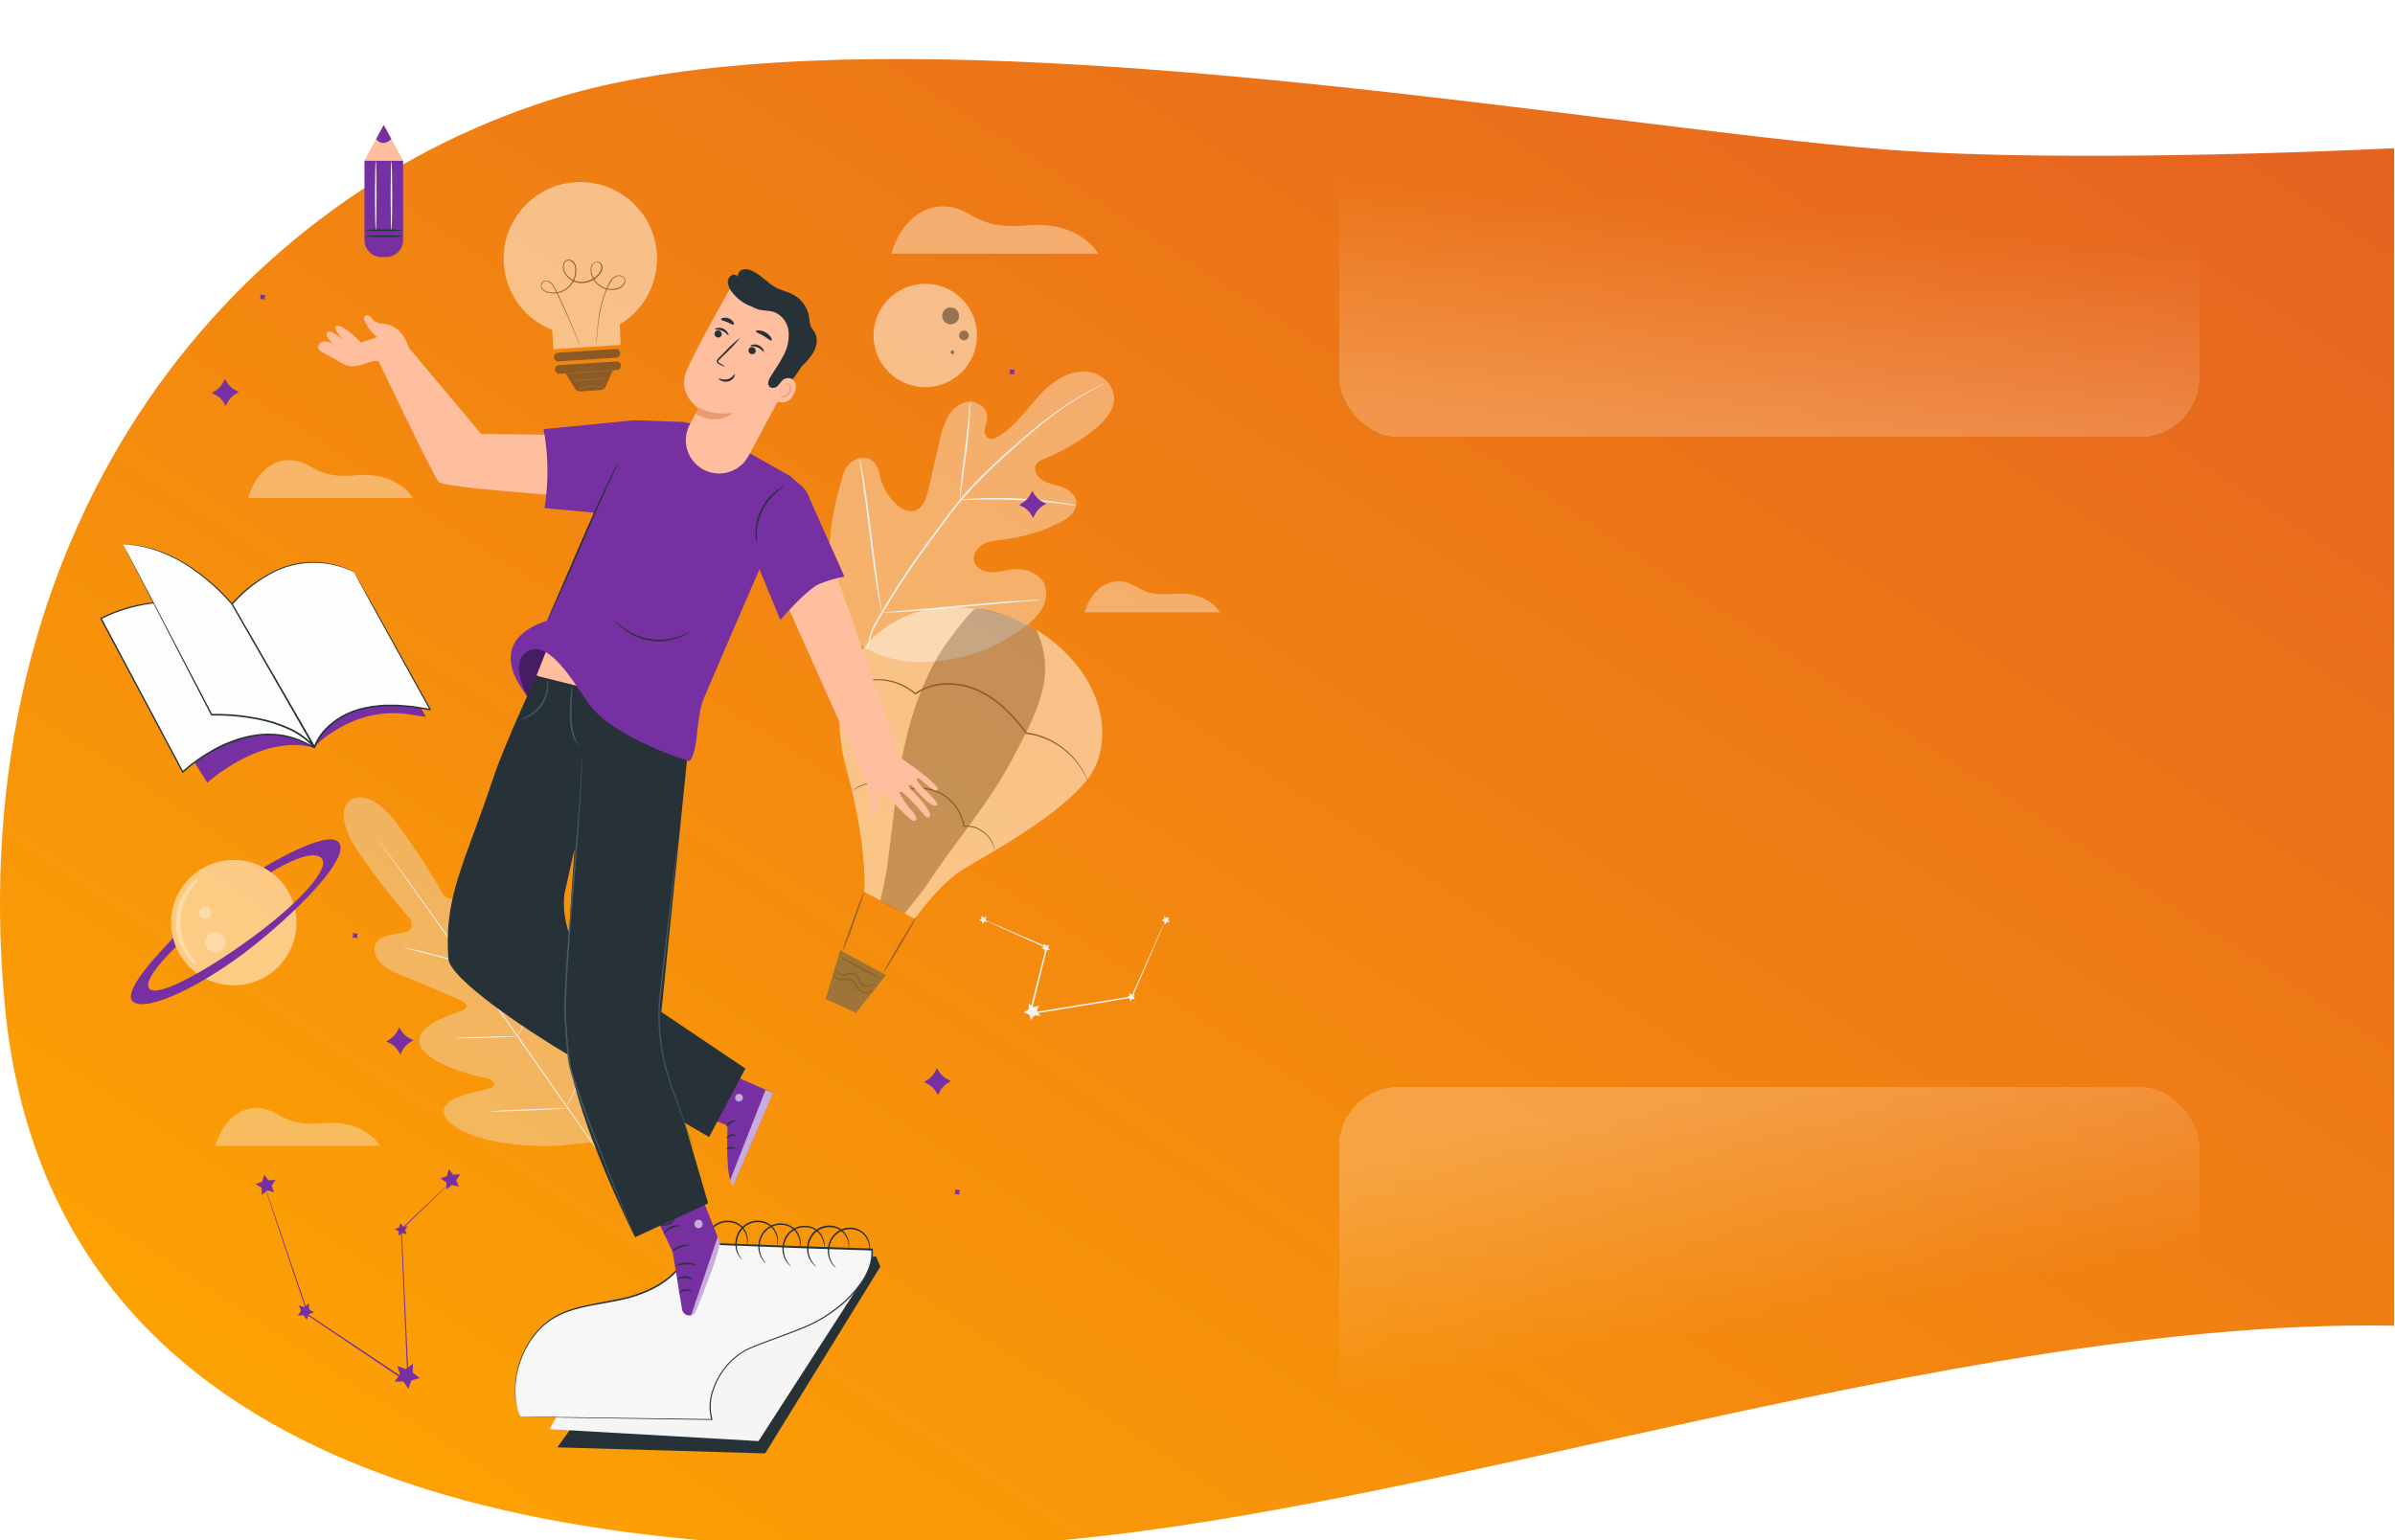 <svg width="1194" height="768" viewBox="0 0 1194 768" fill="none" xmlns="http://www.w3.org/2000/svg">
<g filter="url(#filter0_i_465_1253)">
<path fill-rule="evenodd" clip-rule="evenodd" d="M1193.53 69.944C1094.23 74.508 998.908 75.119 941.422 70.67C904.208 67.79 856.2 61.846 802.414 55.187C631.427 34.016 402.051 5.616 275.482 45.442C109.1 97.795 -18.541 263.962 2.217 495.399C22.976 726.835 256.731 777.635 498.441 766.196C585.734 762.064 688.832 739.262 796.022 715.554C929.734 685.98 1069.81 654.998 1193.53 657.092V69.944Z" fill="url(#paint0_linear_465_1253)"/>
</g>
<g style="mix-blend-mode:hard-light" opacity="0.38">
<path d="M444.386 126.499H547.523C547.523 126.499 538.409 109.915 511.852 112.392C486.503 114.696 485.186 104.24 472.323 102.986C459.46 101.732 448.684 111.467 444.386 126.499Z" fill="white"/>
</g>
<g style="mix-blend-mode:soft-light" opacity="0.38">
<path d="M174.802 398.968C174.802 398.968 164.465 404.549 179.508 426.118C194.551 447.688 204.34 458.033 204.34 458.033C204.34 458.033 207.179 463.128 202.771 464.601C198.363 466.075 188.136 465.84 186.881 471.671C185.626 477.502 190.504 482.644 199.649 486.155C208.794 489.666 228.512 498.35 230.285 499.134C232.057 499.918 234.002 502.191 231.147 503.664C228.292 505.138 206.143 510.577 209.359 520.907C212.575 531.237 239.665 537.084 242.614 537.79C245.563 538.495 246.394 539.576 246.379 541.144C246.363 542.712 238.755 543.84 232.512 545.643C226.269 547.445 219.367 550.628 221.72 556.443C224.073 562.259 241.108 572.808 278.708 571.335L296.104 569.501L303.492 553.59C317.265 518.587 312.904 499.04 308.198 494.917C303.492 490.795 298.19 496.265 294.426 501.548C290.661 506.831 287.1 513.649 285.626 513.148C284.151 512.646 283.367 511.502 283.68 508.445C283.994 505.389 287.398 477.957 278.677 471.514C269.955 465.072 257.547 484.195 255.147 486.39C252.747 488.585 251.288 485.998 251.147 484.101C251.006 482.205 249.343 460.714 248.951 450.917C248.559 441.12 245.594 434.865 239.539 434.097C233.485 433.329 230.473 443.079 227.634 446.763C224.794 450.446 220.92 446.104 220.92 446.104C220.92 446.104 214.347 433.454 198.959 412.167C183.571 390.88 174.598 399.141 174.598 399.141" fill="#EBEBEB"/>
</g>
<path d="M297.545 573.467C286.282 557.791 266.721 529.576 249.796 505.451C232.871 481.327 217.529 459.523 206.345 443.784C200.745 435.947 196.212 429.583 193.075 425.162L189.467 420.099L188.541 418.767L188.243 418.312L188.588 418.735L189.545 420.036L193.247 425.037C196.384 429.395 201.09 435.712 206.659 443.565C217.922 459.24 233.325 481.029 250.235 505.138C267.145 529.247 286.674 557.462 297.874 573.247" fill="#F2F2F2"/>
<path d="M201.153 472.549C201.578 472.546 202 472.604 202.408 472.721C203.208 472.862 204.353 473.097 205.765 473.395C208.604 474.022 212.51 474.963 216.745 476.107L227.726 479.038L231.051 479.9C231.464 479.984 231.868 480.104 232.259 480.261C231.836 480.265 231.414 480.213 231.004 480.104C230.204 479.963 229.043 479.728 227.632 479.399C224.792 478.756 220.918 477.753 216.651 476.624L205.671 473.771L202.345 472.925C201.938 472.835 201.539 472.709 201.153 472.549Z" fill="#F2F2F2"/>
<path d="M233.295 478.991C233.154 478.991 234.769 470.856 236.903 460.87C239.036 450.885 240.887 442.828 241.044 442.859C241.201 442.891 239.569 451.011 237.436 460.98C235.303 470.95 233.452 479.085 233.295 478.991Z" fill="#F2F2F2"/>
<path d="M257.608 517.208C257.758 516.803 257.947 516.415 258.173 516.048L259.836 512.913C261.232 510.311 263.161 506.643 265.122 502.645C267.083 498.648 268.777 494.808 269.953 492.143C270.518 490.873 270.989 489.792 271.365 488.929C271.513 488.524 271.702 488.136 271.93 487.769C271.862 488.198 271.735 488.614 271.553 489.008C271.287 489.791 270.863 490.92 270.314 492.284C269.216 495.043 267.601 498.805 265.608 502.88C263.616 506.956 261.655 510.546 260.165 513.101C259.428 514.386 258.801 515.405 258.361 516.11C257.922 516.816 257.655 517.239 257.608 517.208Z" fill="#F2F2F2"/>
<path d="M227.288 517.772C227.68 517.687 228.079 517.64 228.48 517.631L231.712 517.443C234.457 517.302 238.237 517.161 242.41 517.035C246.582 516.91 250.363 516.816 253.108 516.769H256.339C256.738 516.742 257.139 516.768 257.531 516.847C257.144 516.931 256.75 516.978 256.355 516.988L253.108 517.176C250.378 517.302 246.598 517.459 242.425 517.584C238.253 517.709 234.472 517.803 231.727 517.835H228.48C228.082 517.859 227.682 517.838 227.288 517.772Z" fill="#F2F2F2"/>
<path d="M244.417 554.233C244.934 554.133 245.459 554.075 245.986 554.061L250.142 553.81C253.641 553.622 258.488 553.387 263.837 553.167C269.186 552.948 274.033 552.791 277.531 552.697H281.687C282.209 552.65 282.734 552.65 283.256 552.697C282.741 552.812 282.215 552.869 281.687 552.869L277.531 553.12C274.033 553.324 269.186 553.543 263.837 553.763C258.488 553.982 253.641 554.155 250.142 554.249L245.986 554.327C245.461 554.348 244.935 554.317 244.417 554.233Z" fill="#F2F2F2"/>
<path d="M282.188 552.43C282.362 551.89 282.582 551.365 282.847 550.863L284.824 546.866C286.392 543.511 288.745 538.84 291.098 533.62C293.451 528.4 295.49 523.635 296.934 520.17L298.628 516.063C298.814 515.548 299.045 515.05 299.318 514.574C299.198 515.109 299.035 515.633 298.832 516.142C298.486 517.129 297.969 518.556 297.263 520.311C295.914 523.823 293.953 528.619 291.569 533.855C289.185 539.091 286.863 543.715 285.122 547.054C284.259 548.715 283.553 550.048 283.004 550.957C282.777 551.471 282.504 551.965 282.188 552.43Z" fill="#F2F2F2"/>
<g style="mix-blend-mode:soft-light" opacity="0.38">
<path d="M428.071 321.093C409.404 300.182 411.193 269.976 418.267 244.112C419.444 239.801 420.055 235.098 422.973 231.759C425.891 228.421 431.412 227.057 434.863 229.737C437.749 232.026 438.267 236.117 439.334 239.644C440.752 244.355 443.47 248.571 447.177 251.808C449.608 253.909 452.824 255.602 455.93 254.74C460.165 253.548 461.843 248.469 462.847 244.143C464.698 236.055 466.56 227.976 468.432 219.909C469.192 215.521 470.659 211.286 472.777 207.369C475.098 203.591 479.051 200.471 483.381 200.299C487.71 200.127 492.306 203.701 492.165 208.137C491.907 209.968 491.524 211.781 491.02 213.56C490.772 214.444 490.789 215.381 491.067 216.256C491.346 217.131 491.875 217.905 492.588 218.482C494.157 219.392 496.212 218.576 497.812 217.62C503.318 214.297 507.679 209.391 511.851 204.469C516.024 199.547 520.118 194.452 525.31 190.659C530.502 186.865 536.996 184.389 543.286 185.517C549.577 186.646 555.271 192.022 555.396 198.481C555.522 204.939 550.486 210.3 545.451 214.313C537.964 220.282 529.653 225.139 520.777 228.734C519.099 229.198 517.615 230.187 516.541 231.556C514.973 234.205 516.981 237.732 519.6 239.393C522.581 241.227 526.157 241.729 529.435 242.92C532.714 244.112 536.024 246.479 536.557 249.974C537.279 254.818 532.479 258.58 528.118 260.743C519.445 265.062 510.097 267.866 500.479 269.035C497.012 269.443 493.42 269.678 490.314 271.308C487.208 272.939 484.745 276.45 485.608 279.867C486.471 283.284 490.189 285.212 493.671 285.385C497.153 285.557 500.573 284.444 504.039 284.005C510.518 283.175 518.157 285.401 520.698 291.436C521.44 293.481 521.699 295.67 521.454 297.832C521.209 299.994 520.467 302.07 519.286 303.897C516.898 307.523 513.804 310.631 510.188 313.036C498.078 322.133 483.763 327.846 468.714 329.589C453.765 331.157 440.667 329.37 428.134 321.109" fill="#FDFDFD"/>
</g>
<path d="M431.882 323.617C435.286 313.506 431.725 318.585 438.705 306.374C446.408 293.202 454.856 280.479 464.007 268.267L471.16 258.627C473.513 255.492 475.866 252.357 478.313 249.41C483.07 243.799 488.134 238.456 493.482 233.405C498.548 228.546 503.537 224.125 508.227 220.018C512.917 215.911 517.403 212.181 521.607 209.046C528.219 203.878 535.232 199.245 542.58 195.189C545.168 193.778 547.286 192.728 548.619 192.054L550.187 191.285C550.365 191.183 550.554 191.104 550.752 191.05L550.235 191.348L548.666 192.195C547.301 192.931 545.278 194.013 542.705 195.471C535.447 199.612 528.51 204.291 521.952 209.469C517.78 212.714 513.356 216.46 508.682 220.567C504.007 224.674 499.035 229.126 493.999 233.985C488.686 239.03 483.654 244.362 478.925 249.958C476.478 252.874 474.219 255.978 471.803 259.144C469.388 262.31 467.097 265.54 464.666 268.8C455.534 280.988 447.087 293.673 439.364 306.797C432.368 318.961 435.882 313.82 432.431 323.868" fill="#F2F2F2"/>
<path d="M478.55 249.394C478.485 248.748 478.485 248.097 478.55 247.451C478.55 246.197 478.754 244.394 478.958 242.168C479.366 237.716 480.134 231.587 481.013 224.815C481.891 218.044 482.581 211.93 482.926 207.494C483.099 205.268 483.224 203.466 483.303 202.212C483.297 201.563 483.365 200.916 483.507 200.283C483.609 200.926 483.646 201.577 483.616 202.227C483.616 203.481 483.616 205.362 483.507 207.525C483.303 211.993 482.707 218.153 481.828 224.925C480.95 231.697 480.15 237.622 479.538 242.168C479.271 244.253 479.052 246.008 478.864 247.419C478.839 248.088 478.734 248.751 478.55 249.394Z" fill="#F2F2F2"/>
<path d="M536.699 252.169C535.934 252.165 535.172 252.08 534.424 251.918C532.965 251.698 530.848 251.385 528.228 251.087C523.005 250.429 515.679 249.77 507.711 249.394C499.742 249.018 492.37 249.018 487.099 249.159C484.464 249.159 482.393 249.316 480.824 249.379C480.058 249.453 479.285 249.453 478.519 249.379C479.264 249.193 480.026 249.078 480.793 249.034C482.268 248.877 484.401 248.689 487.068 248.563C492.354 248.266 499.617 248.187 507.726 248.563C514.61 248.857 521.474 249.506 528.291 250.507C530.911 250.883 532.997 251.291 534.456 251.604C535.218 251.728 535.969 251.917 536.699 252.169Z" fill="#F2F2F2"/>
<path d="M439.647 305.481C439.527 305.239 439.447 304.98 439.411 304.712L438.941 302.487C438.533 300.527 438.031 297.706 437.372 294.194C436.196 287.187 434.878 277.453 433.56 266.684C432.243 255.915 431.019 246.196 430 239.174C429.482 235.757 429.074 232.904 428.76 230.85C428.619 229.941 428.525 229.283 428.431 228.577C428.397 228.312 428.397 228.043 428.431 227.778C428.542 228.021 428.616 228.28 428.65 228.546C428.776 229.157 428.933 229.894 429.137 230.787C429.529 232.731 430.047 235.568 430.627 239.08C431.803 246.087 433.121 255.821 434.439 266.59C435.756 277.359 436.98 287.078 437.999 294.1C438.517 297.518 438.925 300.37 439.239 302.424C439.364 303.333 439.474 303.991 439.568 304.681C439.619 304.945 439.645 305.212 439.647 305.481Z" fill="#F2F2F2"/>
<path d="M519.286 299.164C519.023 299.249 518.748 299.296 518.471 299.305L516.165 299.508L507.632 300.198C500.416 300.794 490.487 301.766 479.49 302.738C468.494 303.709 458.549 304.603 451.334 305.042C447.726 305.261 444.808 305.402 442.785 305.465H440.447C440.182 305.505 439.913 305.505 439.647 305.465C439.91 305.4 440.178 305.358 440.447 305.34L442.769 305.136L451.302 304.446C458.502 303.85 468.447 302.879 479.428 301.907C490.408 300.935 500.369 300.041 507.585 299.602C511.192 299.383 514.126 299.242 516.134 299.179H518.471C518.742 299.15 519.015 299.145 519.286 299.164Z" fill="#F2F2F2"/>
<g style="mix-blend-mode:soft-light">
<path d="M581.059 458.707C580.988 458.954 580.899 459.195 580.793 459.428C580.589 459.961 580.306 460.651 579.946 461.529L576.589 469.367L564.542 497.347L564.463 497.52H564.275L526.283 503.79L513.561 505.875L512.981 505.969L513.122 505.389L521.483 472.392L521.671 472.753L499.334 462.783L493.185 459.977L491.616 459.225L491.083 458.943C491.283 458.982 491.478 459.045 491.663 459.131L493.31 459.805L499.585 462.454L522.016 472.173L522.267 472.282L522.189 472.549C519.804 482.111 517.012 493.366 513.954 505.577L513.53 505.106L526.252 503.022L564.259 496.846L564.008 497.034L576.353 469.21C577.844 465.887 579.036 463.269 579.867 461.372L580.824 459.319C580.883 459.108 580.962 458.903 581.059 458.707Z" fill="#F2F2F2"/>
</g>
<path d="M517.968 501.423L516.933 504.15L518.596 506.548L515.678 506.407L513.905 508.727L513.137 505.906L510.376 504.95L512.823 503.351L512.886 500.419L515.176 502.253L517.968 501.423Z" fill="#F2F2F2"/>
<path d="M491.883 457.124L491.365 458.488L492.197 459.679L490.754 459.616L489.859 460.761L489.483 459.366L488.103 458.88L489.326 458.08L489.357 456.638L490.503 457.547L491.883 457.124Z" fill="#F2F2F2"/>
<path d="M565.561 495.638L565.043 497.002L565.874 498.194L564.431 498.115L563.537 499.275L563.161 497.88L561.796 497.394L563.004 496.595L563.035 495.137L564.18 496.046L565.561 495.638Z" fill="#F2F2F2"/>
<path d="M523.051 471.185L522.533 472.549L523.365 473.74L521.906 473.677L521.027 474.821L520.651 473.426L519.271 472.94L520.494 472.141L520.525 470.699L521.655 471.608L523.051 471.185Z" fill="#F2F2F2"/>
<path d="M582.83 457.344L582.313 458.707L583.144 459.899L581.685 459.82L580.807 460.98L580.43 459.585L579.05 459.099L580.258 458.3L580.305 456.842L581.434 457.751L582.83 457.344Z" fill="#F2F2F2"/>
<g style="mix-blend-mode:soft-light" opacity="0.38">
<path d="M107.382 571.413H189.499C189.499 571.413 182.237 558.214 161.107 560.127C140.919 561.961 139.884 553.637 129.625 552.603C119.366 551.568 110.801 559.453 107.382 571.413Z" fill="#F2F2F2"/>
</g>
<g style="mix-blend-mode:soft-light" opacity="0.38">
<path d="M123.759 248.328H205.814C205.814 248.328 198.551 235.114 177.406 237.042C157.218 238.876 156.198 230.537 145.923 229.518C135.649 228.499 127.116 236.352 123.759 248.328Z" fill="#FDFDFD"/>
</g>
<g style="mix-blend-mode:hard-light" opacity="0.38">
<path d="M540.761 305.387H608.212C608.212 305.387 602.188 294.539 584.933 296.122C568.353 297.69 567.506 290.777 559.082 289.931C550.659 289.084 543.569 295.558 540.761 305.387Z" fill="#FDFDFD"/>
</g>
<path d="M181.687 80.006H200.965V119.712C200.965 120.825 200.745 121.928 200.319 122.957C199.892 123.986 199.267 124.921 198.479 125.708C197.691 126.496 196.756 127.12 195.726 127.546C194.697 127.973 193.593 128.192 192.479 128.192H190.173C187.922 128.192 185.764 127.298 184.172 125.708C182.581 124.118 181.687 121.961 181.687 119.712V80.006Z" fill="#7630A1"/>
<path d="M181.687 80.006L191.318 62.34L200.965 80.006H181.687Z" fill="#FFBE9D"/>
<path d="M187.507 69.331C187.507 69.331 190.424 73.736 195.146 69.331L191.319 62.34L187.507 69.331Z" fill="#7630A1"/>
<path d="M201.232 117.784C197.98 118.176 194.701 118.307 191.428 118.175C188.155 118.307 184.876 118.176 181.624 117.784C184.876 117.391 188.155 117.26 191.428 117.392C194.701 117.26 197.98 117.391 201.232 117.784Z" fill="#263238"/>
<path d="M201.029 114.837C197.845 115.22 194.635 115.351 191.429 115.229C188.213 115.353 184.993 115.222 181.798 114.837C184.982 114.444 188.193 114.313 191.398 114.445C194.614 114.311 197.835 114.442 201.029 114.837Z" fill="#263238"/>
<path d="M187.35 80.288C187.554 80.288 187.727 87.985 187.727 97.531C187.727 107.077 187.554 114.774 187.35 114.774C187.146 114.774 186.958 107.093 186.958 97.531C186.958 87.969 187.131 80.288 187.35 80.288Z" fill="#FAFAFA"/>
<path d="M195.145 80.288C195.349 80.288 195.537 87.985 195.537 97.531C195.537 107.077 195.349 114.774 195.145 114.774C194.941 114.774 194.753 107.093 194.753 97.531C194.753 87.969 194.925 80.288 195.145 80.288Z" fill="#FAFAFA"/>
<path d="M349.168 622.844L436.76 626.59L438.862 631.685L381.466 724.796L277.843 721.771L349.168 622.844Z" fill="#263238"/>
<path d="M273.905 712.695L378.156 718.652L432.619 634.208L394.376 637.312L297.607 671.375L273.905 712.695Z" fill="#F5F5F5"/>
<path d="M259.269 706.378L354.955 707.945C350.971 695.719 360.351 678.476 373.229 672.676C381.747 668.835 397.81 663.851 406.17 659.603C421.857 651.545 436.131 636.262 434.876 623.157L395.567 621.903L345.371 619.96C341.167 632.406 332.194 640.557 318.547 645.463C306.343 649.837 292.445 649.837 280.524 654.869C261.355 662.894 252.147 688.884 259.284 706.488" fill="#F7F7F7"/>
<path d="M259.27 706.378C259.27 706.378 259.176 706.174 259.035 705.767L258.376 703.917C258.019 702.896 257.746 701.847 257.56 700.782C257.239 699.346 257.019 697.89 256.901 696.424C256.58 692.359 256.834 688.27 257.654 684.276C258.76 678.88 260.844 673.732 263.803 669.086C264.63 667.745 265.547 666.462 266.548 665.246C267.066 664.619 267.552 663.96 268.117 663.349L269.89 661.562C270.482 660.939 271.122 660.363 271.803 659.838C272.478 659.305 273.137 658.709 273.858 658.192C275.35 657.143 276.924 656.215 278.564 655.417C285.199 652.078 293.121 650.715 301.372 649.147C305.513 648.395 309.764 647.58 314.046 646.435C318.41 645.228 322.621 643.524 326.595 641.356C328.672 640.248 330.646 638.958 332.493 637.5C334.402 636.041 336.153 634.386 337.717 632.563C340.968 628.811 343.441 624.453 344.995 619.74V619.489H345.278L387.082 621.057C401.576 621.621 416.603 622.013 431.96 622.53L434.768 622.624H435.113V622.954C435.325 625.963 434.892 628.982 433.842 631.81C433.347 633.203 432.765 634.565 432.101 635.886C431.348 637.155 430.658 638.457 429.811 639.648C426.496 644.387 422.5 648.613 417.952 652.188C413.549 655.697 408.741 658.665 403.63 661.029C398.58 663.286 393.466 665.136 388.462 666.986C383.458 668.835 378.501 670.591 373.795 672.645C371.487 673.653 369.324 674.966 367.364 676.548C366.39 677.318 365.458 678.139 364.572 679.009C363.705 679.881 362.883 680.797 362.109 681.752C359.057 685.44 356.779 689.705 355.411 694.292C354.027 698.636 353.945 703.289 355.176 707.679L355.301 708.102H354.862L285.325 707.036L266.015 706.644L260.948 706.519C259.803 706.519 259.223 706.519 259.223 706.519C259.223 706.519 259.819 706.519 260.964 706.519H266.015L285.325 706.738L354.956 707.695L354.658 708.118C353.372 703.605 353.437 698.815 354.846 694.339C356.222 689.648 358.538 685.286 361.654 681.517C362.391 680.514 363.317 679.651 364.148 678.711C365.055 677.826 366.008 676.988 367.003 676.203C369.012 674.58 371.228 673.231 373.591 672.19C378.297 670.121 383.285 668.365 388.289 666.5C393.293 664.634 398.391 662.785 403.395 660.543C408.432 658.199 413.172 655.262 417.513 651.796C422.004 648.274 425.947 644.106 429.215 639.428C430.062 638.268 430.783 636.983 431.458 635.745C432.105 634.452 432.676 633.122 433.168 631.763C434.168 629.043 434.585 626.143 434.391 623.251L434.768 623.612L431.96 623.518C416.587 623.001 401.576 622.609 387.066 621.95L345.262 620.383L345.607 620.148C344.015 624.944 341.494 629.381 338.188 633.205C336.586 635.05 334.799 636.726 332.854 638.206C330.97 639.677 328.966 640.988 326.862 642.125C322.815 644.307 318.531 646.016 314.093 647.219C309.78 648.395 305.497 649.179 301.356 649.915C293.09 651.389 285.215 652.768 278.674 656.044C277.067 656.824 275.525 657.731 274.062 658.756C273.356 659.273 272.713 659.838 272.039 660.324C271.359 660.834 270.724 661.4 270.141 662.017L268.384 663.772C267.835 664.368 267.348 665.026 266.815 665.638C265.823 666.844 264.906 668.111 264.07 669.431C261.12 674.023 259.026 679.111 257.89 684.448C257.051 688.413 256.766 692.475 257.043 696.518C257.135 697.978 257.334 699.429 257.639 700.86C257.817 701.921 258.068 702.969 258.392 703.995C258.658 704.795 258.847 705.406 258.988 705.845C259.129 706.284 259.27 706.378 259.27 706.378Z" fill="#263238"/>
<path d="M372.241 621.511C372.241 621.511 372.367 620.9 372.461 619.803C372.574 618.259 372.316 616.712 371.708 615.288C370.845 613.171 369.231 611.446 367.175 610.445C365.918 609.856 364.555 609.527 363.169 609.477C361.782 609.427 360.399 609.656 359.103 610.153C357.807 610.649 356.625 611.401 355.626 612.364C354.628 613.327 353.834 614.482 353.292 615.759C352.324 617.837 352.001 620.157 352.367 622.421C352.598 623.947 353.131 625.413 353.935 626.731C354.531 627.656 354.971 628.095 354.924 628.142C354.429 627.82 354.007 627.398 353.684 626.904C352.723 625.602 352.064 624.103 351.755 622.515C351.303 620.135 351.588 617.674 352.571 615.461C353.155 614.084 354.012 612.839 355.09 611.802C356.169 610.765 357.446 609.956 358.845 609.426C360.236 608.9 361.72 608.663 363.205 608.727C364.691 608.792 366.148 609.158 367.488 609.802C369.666 610.908 371.346 612.795 372.194 615.085C372.781 616.578 372.965 618.2 372.728 619.787C372.664 620.22 372.559 620.645 372.414 621.057C372.335 621.386 372.273 621.527 372.241 621.511Z" fill="#263238"/>
<path d="M387.285 621.511C387.285 621.511 387.411 620.9 387.489 619.803C387.61 618.259 387.351 616.709 386.736 615.288C385.88 613.172 384.271 611.447 382.218 610.445C380.961 609.856 379.597 609.527 378.209 609.476C376.821 609.426 375.437 609.656 374.14 610.151C372.843 610.647 371.659 611.4 370.659 612.363C369.659 613.326 368.864 614.481 368.32 615.759C367.368 617.841 367.046 620.157 367.395 622.421C367.618 623.949 368.152 625.416 368.964 626.731C369.56 627.656 369.999 628.095 369.952 628.142C369.457 627.82 369.035 627.398 368.713 626.904C367.738 625.609 367.078 624.107 366.783 622.515C366.317 620.137 366.597 617.674 367.583 615.461C368.167 614.084 369.025 612.839 370.103 611.802C371.181 610.765 372.458 609.957 373.858 609.426C375.251 608.898 376.737 608.659 378.226 608.724C379.714 608.789 381.174 609.155 382.517 609.802C384.696 610.906 386.377 612.793 387.222 615.085C387.804 616.58 387.993 618.198 387.771 619.787C387.705 620.22 387.594 620.646 387.442 621.057C387.285 621.386 387.285 621.527 387.285 621.511Z" fill="#263238"/>
<path d="M398.642 622.295C398.642 622.295 398.736 621.668 398.767 620.571C398.791 619.022 398.441 617.489 397.748 616.103C396.793 614.053 395.118 612.425 393.042 611.526C391.752 611.016 390.372 610.768 388.985 610.798C387.598 610.827 386.231 611.134 384.963 611.699C383.703 612.277 382.57 613.098 381.628 614.115C380.685 615.131 379.953 616.324 379.473 617.624C378.749 619.416 378.491 621.363 378.724 623.282C378.957 625.201 379.674 627.03 380.807 628.597C381.45 629.49 381.92 629.898 381.873 629.945C381.359 629.659 380.915 629.262 380.571 628.785C379.532 627.54 378.787 626.077 378.391 624.505C377.794 622.158 377.937 619.684 378.799 617.42C379.299 616.021 380.074 614.735 381.079 613.64C382.084 612.544 383.298 611.66 384.65 611.04C386.012 610.434 387.484 610.112 388.976 610.093C390.467 610.074 391.947 610.359 393.324 610.931C395.563 611.908 397.35 613.694 398.328 615.931C399 617.402 399.281 619.022 399.144 620.634C399.103 621.069 399.019 621.5 398.893 621.919C398.72 622.154 398.673 622.295 398.642 622.295Z" fill="#263238"/>
<path d="M410.814 622.985C410.735 622.985 410.814 622.358 410.814 621.261C410.746 619.714 410.316 618.206 409.559 616.856C408.475 614.846 406.688 613.305 404.539 612.529C403.225 612.086 401.835 611.91 400.451 612.014C399.068 612.117 397.719 612.498 396.486 613.132C395.252 613.767 394.159 614.643 393.271 615.708C392.383 616.773 391.718 618.006 391.316 619.333C390.586 621.506 390.52 623.847 391.128 626.057C391.536 627.554 392.246 628.952 393.214 630.164C393.904 631.026 394.406 631.418 394.359 631.465C393.833 631.198 393.368 630.824 392.994 630.368C391.886 629.186 391.065 627.764 390.594 626.214C389.871 623.902 389.871 621.425 390.594 619.113C391.015 617.691 391.72 616.369 392.666 615.227C393.613 614.085 394.781 613.147 396.1 612.468C397.42 611.79 398.863 611.386 400.343 611.281C401.823 611.175 403.31 611.371 404.712 611.855C407.001 612.699 408.885 614.38 409.982 616.558C410.754 618.001 411.123 619.626 411.049 621.261C411.034 621.699 410.976 622.135 410.877 622.562C410.939 622.844 410.892 623.001 410.814 622.985Z" fill="#263238"/>
<path d="M423.096 622.703C423.096 622.703 423.096 622.076 423.096 620.978C422.999 619.432 422.531 617.932 421.732 616.605C420.59 614.625 418.758 613.135 416.587 612.42C415.259 612.014 413.864 611.879 412.483 612.022C411.103 612.165 409.765 612.584 408.549 613.254C407.334 613.923 406.265 614.83 405.406 615.92C404.548 617.01 403.917 618.261 403.551 619.599C402.987 621.435 402.894 623.384 403.281 625.266C403.667 627.148 404.521 628.902 405.763 630.368C406.485 631.199 406.971 631.575 406.94 631.638C406.404 631.386 405.928 631.022 405.544 630.572C404.38 629.408 403.499 627.992 402.971 626.433C402.181 624.141 402.121 621.661 402.798 619.333C403.184 617.896 403.853 616.552 404.766 615.378C405.679 614.204 406.818 613.225 408.116 612.498C409.424 611.784 410.863 611.344 412.346 611.204C413.829 611.064 415.325 611.227 416.744 611.683C419.061 612.473 420.991 614.115 422.14 616.276C422.954 617.707 423.366 619.332 423.332 620.978C423.332 621.411 423.285 621.842 423.191 622.264C423.175 622.562 423.128 622.703 423.096 622.703Z" fill="#263238"/>
<path d="M433.418 624.082C433.418 624.082 433.418 623.455 433.418 622.358C433.379 620.806 432.97 619.285 432.226 617.922C431.162 615.904 429.392 614.347 427.254 613.548C425.944 613.094 424.556 612.904 423.172 612.99C421.788 613.076 420.435 613.437 419.191 614.05C416.706 615.317 414.823 617.515 413.952 620.163C413.207 622.331 413.114 624.669 413.685 626.888C414.082 628.388 414.781 629.791 415.74 631.011C416.415 631.873 416.901 632.28 416.854 632.327C416.335 632.049 415.876 631.671 415.505 631.214C414.42 630.013 413.621 628.583 413.167 627.029C412.475 624.712 412.513 622.238 413.277 619.944C413.713 618.521 414.434 617.202 415.397 616.067C416.359 614.932 417.542 614.004 418.874 613.339C420.206 612.675 421.66 612.289 423.146 612.203C424.633 612.118 426.121 612.336 427.52 612.843C429.8 613.727 431.661 615.441 432.728 617.64C433.474 619.091 433.82 620.714 433.732 622.342C433.714 622.776 433.651 623.207 433.544 623.628C433.529 623.785 433.486 623.939 433.418 624.082Z" fill="#263238"/>
<g style="mix-blend-mode:luminosity" opacity="0.5">
<path d="M478.535 302.972C474.203 302.837 469.866 303.031 465.563 303.552C452.507 305.238 440.518 311.634 431.851 321.536C423.184 331.438 418.437 344.164 418.504 357.319C418.436 365.972 419.545 374.593 421.798 382.948C429.343 409.675 431.665 433.25 430.802 444.725L456.041 458.284C456.041 458.284 467.743 441.511 479.021 434.269C490.3 427.027 527.915 407.621 542.786 387.776C552.386 374.954 554.237 348.588 531.366 325.608C517.309 311.576 498.398 303.473 478.535 302.972Z" fill="white"/>
<path d="M418.848 473.912L441.655 486.233L426.801 505.09L411.601 498.178L418.848 473.912Z" fill="#455A64"/>
<path d="M419.946 474.68C419.757 474.602 422.016 467.846 425.012 459.569C428.008 451.293 430.596 444.646 430.8 444.725C431.004 444.803 428.73 451.559 425.734 459.836C424.058 464.879 422.126 469.834 419.946 474.68Z" fill="#263238"/>
<path d="M440.212 485.355C440.04 485.246 443.6 478.866 448.196 471.091C452.792 463.316 456.667 457.093 456.855 457.202C457.043 457.312 453.467 463.708 448.871 471.483C444.275 479.258 440.4 485.355 440.212 485.355Z" fill="#263238"/>
<g opacity="0.4">
<path d="M486.112 303.678C485.092 303.678 472.527 318.412 466.974 328.351C448.308 361.786 447.461 394.328 442.284 432.263C441.531 437.671 438.849 449.364 438.896 449.082C441.657 451.261 450.943 455.556 450.943 455.556C450.943 455.556 459.712 444.991 463.194 439.677C477.124 418.406 492.261 401.821 504.198 379.358C516.135 356.896 527.617 337.035 516.559 314.055C516.59 314.055 497.469 303.051 486.112 303.678Z" fill="black"/>
</g>
<path d="M542.896 391.146C542.756 390.921 542.645 390.679 542.566 390.425C542.347 389.939 542.111 389.203 541.688 388.294C540.505 385.668 539.026 383.185 537.28 380.895C534.595 377.349 531.322 374.289 527.602 371.85C522.823 368.694 517.38 366.683 511.696 365.972H511.555L511.46 365.846C508.414 361.66 505.002 357.752 501.264 354.168C497.197 350.219 492.493 346.981 487.351 344.591C482.193 342.272 476.561 341.199 470.912 341.456C465.76 341.665 460.772 343.328 456.527 346.252L456.292 346.409L456.088 346.221C451.767 342.454 446.41 340.077 440.715 339.402C436.29 338.905 431.809 339.475 427.649 341.064C424.954 342.098 422.428 343.524 420.151 345.296C419.351 345.907 418.77 346.409 418.378 346.754C418.201 346.949 418.001 347.123 417.782 347.271C417.93 347.053 418.104 346.853 418.3 346.675C418.843 346.124 419.413 345.601 420.01 345.108C422.881 342.736 426.196 340.96 429.762 339.884C433.328 338.807 437.073 338.451 440.778 338.838C446.583 339.493 452.053 341.893 456.464 345.719H456.041C460.381 342.678 465.505 340.948 470.802 340.735C476.571 340.432 482.33 341.507 487.602 343.87C492.82 346.301 497.592 349.592 501.719 353.604C505.47 357.235 508.893 361.19 511.947 365.423L511.711 365.282C517.491 366.023 523.014 368.112 527.837 371.38C531.596 373.871 534.883 377.007 537.547 380.644C539.276 382.982 540.709 385.525 541.813 388.215C542.205 389.14 542.409 389.892 542.598 390.378C542.718 390.626 542.817 390.883 542.896 391.146Z" fill="#263238"/>
<path d="M495.944 424.456C495.573 422.508 494.838 420.647 493.78 418.97C492.541 417.056 490.884 415.448 488.933 414.267C486.433 412.721 483.499 412.028 480.572 412.292H480.258V411.979C479.685 408.44 478.258 405.093 476.101 402.229C473.707 398.976 470.446 396.461 466.69 394.971C463.716 393.797 460.524 393.275 457.331 393.44C454.138 393.605 451.017 394.453 448.18 395.927L447.945 396.053L447.756 395.849C445.413 393.383 442.339 391.734 438.988 391.146C436.389 390.632 433.708 390.713 431.145 391.381C428.869 392.01 426.738 393.075 424.87 394.516C424.87 394.516 424.964 394.391 425.2 394.172C425.535 393.855 425.891 393.562 426.266 393.294C427.693 392.273 429.285 391.504 430.972 391.021C433.595 390.251 436.362 390.106 439.05 390.598C442.558 391.175 445.784 392.875 448.243 395.441H447.819C450.742 393.891 453.967 392.992 457.271 392.808C460.575 392.624 463.879 393.159 466.956 394.375C470.595 395.87 473.785 398.279 476.218 401.369C478.65 404.459 480.242 408.124 480.839 412.01L480.462 411.728C483.53 411.475 486.596 412.241 489.184 413.907C491.176 415.137 492.853 416.818 494.078 418.813C494.866 420.081 495.429 421.476 495.741 422.936C495.85 423.437 495.866 423.829 495.913 424.096C495.96 424.362 495.976 424.456 495.944 424.456Z" fill="#263238"/>
<path d="M437.247 492.174C437.247 492.174 436.996 491.861 436.416 491.625C435.544 491.346 434.603 491.373 433.749 491.704C433.094 491.917 432.413 492.039 431.725 492.064C431.302 492.061 430.883 491.971 430.495 491.802C430.107 491.632 429.757 491.385 429.467 491.077C428.259 489.823 427.804 487.942 426.659 486.735C426.396 486.441 426.071 486.21 425.707 486.059C425.343 485.907 424.95 485.838 424.557 485.857C423.749 485.938 422.951 486.095 422.172 486.327C421.399 486.556 420.582 486.599 419.788 486.453C419.092 486.306 418.447 485.976 417.921 485.496C417.124 484.86 416.57 483.969 416.353 482.973C416.238 482.621 416.238 482.242 416.353 481.891C416.353 481.891 416.353 482.267 416.62 482.894C416.908 483.763 417.456 484.523 418.188 485.073C418.667 485.456 419.232 485.714 419.835 485.825C420.536 485.914 421.248 485.85 421.921 485.637C422.744 485.374 423.589 485.19 424.447 485.089C424.951 485.063 425.455 485.149 425.921 485.342C426.388 485.534 426.806 485.828 427.145 486.202C428.463 487.769 428.886 489.509 429.906 490.575C430.127 490.827 430.396 491.032 430.698 491.177C431 491.323 431.328 491.406 431.663 491.422C432.293 491.418 432.92 491.334 433.529 491.171C434.494 490.859 435.541 490.921 436.463 491.343C437.184 491.735 437.278 492.174 437.247 492.174Z" fill="#263238"/>
<path d="M439.868 488.49C436.044 486.891 432.324 485.053 428.73 482.988C425.018 481.156 421.424 479.093 417.97 476.812C421.794 478.412 425.513 480.249 429.107 482.314C432.819 484.147 436.413 486.21 439.868 488.49Z" fill="#263238"/>
<path d="M435.333 494.259C435.333 494.259 435.02 494.416 434.455 494.682C434.188 494.808 433.859 494.996 433.435 495.168C432.934 495.351 432.398 495.421 431.867 495.372C430.491 495.298 429.174 494.794 428.102 493.93C427.476 493.394 426.986 492.717 426.675 491.955C426.408 491.218 426.033 490.526 425.561 489.901C424.996 489.425 424.336 489.073 423.625 488.871C422.913 488.668 422.167 488.618 421.435 488.726C420.1 488.877 418.747 488.744 417.467 488.334C416.586 488.003 415.867 487.346 415.459 486.5C415.208 485.888 415.302 485.512 415.334 485.512C415.365 485.512 415.428 485.857 415.726 486.359C416.182 487.055 416.863 487.575 417.655 487.832C418.883 488.121 420.155 488.18 421.404 488.004C422.242 487.877 423.097 487.935 423.91 488.173C424.723 488.411 425.474 488.825 426.11 489.384C426.639 490.064 427.053 490.827 427.333 491.641C427.594 492.308 428.008 492.904 428.541 493.381C429.488 494.181 430.651 494.683 431.882 494.823C432.721 494.898 433.565 494.752 434.33 494.4C434.646 494.264 434.992 494.216 435.333 494.259Z" fill="#263238"/>
</g>
<path d="M263.116 347.867L302.582 342.02L283.759 315.372L273.641 315.967C270.304 316.163 267.087 317.283 264.35 319.202C261.613 321.12 259.464 323.761 258.143 326.83C256.711 330.152 256.312 333.828 256.998 337.38L263.116 347.867Z" fill="#7630A1"/>
<path opacity="0.4" d="M263.116 347.867L302.582 342.02L283.759 315.372L273.641 315.967C270.304 316.163 267.087 317.283 264.35 319.202C261.613 321.12 259.464 323.761 258.143 326.83C256.711 330.152 256.312 333.828 256.998 337.38L263.116 347.867Z" fill="black"/>
<path d="M432.542 391.538C432.95 392.667 433.405 394.015 433.844 395.614C434.236 396.983 434.379 398.411 434.268 399.83C434.218 401.603 433.922 403.359 433.389 405.05C432.731 406.539 434.237 408.044 435.523 407.292C436.809 406.539 438.66 402.48 438.566 397.228C438.472 391.977 443.805 398.263 445.797 400.52C447.789 402.777 454.284 409.471 455.476 409.408C457.201 409.314 457.421 407.449 455.382 405.238C453.342 403.028 447.68 395.99 448.919 394.987C450.158 393.983 460.134 405.646 460.134 405.646C460.134 405.646 461.86 408.468 463.272 407.37C465.938 405.379 454.409 393.811 453.28 392.729C452.495 391.977 453.813 390.848 454.613 391.695C455.413 392.541 464.307 403.53 467.036 401.539C469.123 399.971 457.625 391.93 457.06 388.623C456.495 385.315 465.154 395.645 467.083 394.093C467.805 393.513 468.276 392.996 462.378 387.823C459.538 385.299 448.778 377.775 448.778 377.775L416.417 285.134L391.413 299.445L432.542 391.538Z" fill="#FFBE9D"/>
<path d="M239.837 216.35L203.649 173.212C203.208 171.725 202.62 170.286 201.892 168.917C201.057 167.193 199.864 165.668 198.392 164.441C196.921 163.213 195.205 162.313 193.359 161.8C191.053 161.298 188.434 161.534 186.63 160.029C185.83 159.355 185.296 158.461 184.449 157.771C183.602 157.082 182.206 157.019 181.657 157.928C181.516 158.274 181.457 158.648 181.485 159.02C181.512 159.393 181.625 159.754 181.814 160.076C183.167 163.275 185.329 166.068 188.089 168.18C184.7 169.199 179.853 170.766 179.853 170.766C179.853 170.766 172.183 162.443 168.277 162.443C164.371 162.443 171.414 169.842 171.414 169.842C171.414 169.842 165.14 164.042 163.21 165.672C161.281 167.302 166.238 171.613 166.238 171.613C164.738 170.631 162.96 170.164 161.171 170.28C159.398 170.578 157.877 172.663 158.834 174.184C159.245 174.732 159.783 175.173 160.402 175.469L170.034 180.83C171.576 181.852 173.34 182.492 175.179 182.695C180.073 182.852 183.775 179.827 188.669 179.952C188.669 179.952 215.947 237.34 218.708 240.302C221.469 243.265 281.453 247.293 281.453 247.293L316.135 217.432L239.837 216.35Z" fill="#FFBE9D"/>
<path d="M348.481 528.964L385.438 545.047L365.641 591.086C361.359 588.922 362.755 561.302 362.755 561.302L338.661 551.897L348.481 528.964Z" fill="#7630A1"/>
<g opacity="0.6">
<path d="M366.896 546.223C367.223 545.837 367.68 545.586 368.181 545.517C368.682 545.447 369.19 545.565 369.61 545.846C370.001 546.161 370.26 546.613 370.332 547.11C370.405 547.607 370.287 548.113 370.002 548.527C369.654 548.933 369.169 549.196 368.639 549.265C368.109 549.335 367.572 549.206 367.131 548.903C366.75 548.538 366.527 548.039 366.51 547.511C366.492 546.984 366.682 546.471 367.037 546.082" fill="white"/>
</g>
<path opacity="0.6" d="M385.438 545.047L381.642 543.573L364.089 588.264C364.089 588.264 364.089 590.694 365.657 591.086L385.438 545.047Z" fill="white"/>
<path d="M362.19 561.961C362.425 562.055 363.006 560.973 364.198 560.174C365.39 559.374 366.598 559.186 366.598 558.951C366.598 558.716 365.155 558.481 363.727 559.468C362.3 560.456 361.986 561.914 362.19 561.961Z" fill="#263238"/>
<path d="M362.19 567.651C362.394 567.792 363.194 566.977 364.465 566.632C365.735 566.287 366.849 566.475 366.943 566.256C367.037 566.036 365.814 565.331 364.229 565.801C362.645 566.271 361.923 567.541 362.19 567.651Z" fill="#263238"/>
<path d="M366.739 572.871C366.864 572.683 365.876 571.883 364.402 571.946C362.927 572.009 361.97 572.824 362.127 573.012C362.284 573.2 363.209 572.808 364.417 572.792C365.625 572.777 366.613 573.137 366.739 572.871Z" fill="#263238"/>
<path d="M356.949 559.217C357.2 559.217 357.326 558.057 357.953 556.819C358.58 555.581 359.412 554.766 359.271 554.562C359.13 554.358 357.922 554.969 357.2 556.443C356.479 557.916 356.73 559.264 356.949 559.217Z" fill="#263238"/>
<path d="M351.962 555.785C352.488 555.112 352.824 554.311 352.935 553.465C353.151 552.572 353.251 551.655 353.233 550.737C353.22 550.212 353.173 549.688 353.092 549.17C353.064 548.851 352.984 548.538 352.856 548.245C352.756 548.03 352.589 547.854 352.379 547.743C352.169 547.633 351.929 547.594 351.695 547.633C351.491 547.678 351.3 547.771 351.139 547.904C350.978 548.038 350.851 548.209 350.77 548.402C350.637 548.69 350.547 548.996 350.503 549.311C350.414 549.854 350.377 550.406 350.394 550.957C350.408 551.885 350.567 552.805 350.864 553.684C351.071 554.52 351.524 555.273 352.166 555.847C352.276 555.769 351.805 554.954 351.445 553.512C351.242 552.676 351.152 551.816 351.178 550.957C351.181 550.43 351.234 549.906 351.335 549.389C351.335 548.856 351.586 548.433 351.852 548.402C352.119 548.37 351.994 548.401 352.103 548.574C352.189 548.79 352.247 549.017 352.276 549.248C352.489 550.609 352.489 551.994 352.276 553.355C352.116 554.157 352.012 554.969 351.962 555.785Z" fill="#263238"/>
<path d="M352.403 555.628C352.481 555.628 351.854 554.766 350.442 554.06C349.602 553.658 348.701 553.399 347.775 553.292C347.228 553.237 346.676 553.237 346.128 553.292C345.769 553.284 345.414 553.369 345.098 553.539C344.781 553.71 344.515 553.96 344.324 554.264C344.242 554.471 344.22 554.698 344.262 554.917C344.304 555.137 344.407 555.34 344.56 555.502C344.776 555.734 345.025 555.935 345.297 556.098C345.78 556.405 346.31 556.633 346.865 556.772C347.787 557.007 348.752 557.007 349.673 556.772C351.242 556.396 351.932 555.565 351.854 555.518C351.103 555.784 350.339 556.009 349.564 556.192C348.732 556.305 347.887 556.235 347.085 555.988C346.622 555.84 346.18 555.635 345.767 555.377C345.313 555.095 344.999 554.734 345.124 554.578C345.26 554.42 345.428 554.295 345.618 554.211C345.808 554.127 346.015 554.086 346.222 554.092C346.744 554.041 347.269 554.041 347.791 554.092C348.643 554.151 349.483 554.33 350.285 554.625C351.587 555.126 352.324 555.738 352.403 555.628Z" fill="#263238"/>
<path d="M320.026 592.214L335.32 624.192L340.026 652.987C340.107 653.479 340.289 653.948 340.559 654.366C340.83 654.783 341.184 655.141 341.599 655.416C342.014 655.691 342.482 655.878 342.972 655.964C343.463 656.051 343.966 656.035 344.45 655.919C345.014 655.788 345.538 655.523 345.978 655.147C346.418 654.77 346.76 654.293 346.975 653.755C349.783 646.811 359.979 621.198 358.74 618.909C357.36 616.276 344.936 584.11 344.936 584.11L320.026 592.214Z" fill="#7630A1"/>
<path opacity="0.6" d="M344.528 655.919L357.83 616.73L358.442 618.11C358.981 619.29 359.081 620.624 358.724 621.872C357.752 625.195 354.866 634.412 347.148 653.724C346.927 654.278 346.572 654.768 346.115 655.151C345.658 655.534 345.112 655.798 344.528 655.919Z" fill="white"/>
<g opacity="0.6">
<path d="M346.503 609.285C346.231 609.755 346.144 610.31 346.26 610.84C346.376 611.371 346.687 611.839 347.13 612.153C347.589 612.438 348.14 612.534 348.669 612.423C349.198 612.313 349.663 612.002 349.969 611.558C350.251 611.057 350.338 610.469 350.213 609.908C350.089 609.347 349.762 608.852 349.295 608.517C348.78 608.276 348.193 608.241 347.654 608.419C347.115 608.597 346.663 608.974 346.393 609.473" fill="white"/>
</g>
<path d="M345.564 638.472C344.331 637.813 342.984 637.393 341.595 637.234C340.199 637.302 338.827 637.626 337.548 638.19C337.548 638.19 337.783 637.688 338.489 637.249C339.436 636.688 340.525 636.41 341.626 636.45C342.751 636.465 343.845 636.82 344.764 637.469C345.36 637.955 345.626 638.409 345.564 638.472Z" fill="#263238"/>
<path d="M345.202 643.833C345.107 644.053 343.633 643.473 341.719 643.739C339.805 644.006 338.582 644.93 338.362 644.742C339.187 643.771 340.343 643.14 341.607 642.972C342.87 642.804 344.151 643.111 345.202 643.833Z" fill="#263238"/>
<path d="M347.351 630.995C345.574 630.686 343.775 630.513 341.971 630.478C340.182 630.701 338.41 631.046 336.669 631.512C338.156 630.304 340.023 629.66 341.94 629.694C343.841 629.469 345.76 629.93 347.351 630.995Z" fill="#263238"/>
<path d="M343.523 620.884C343.523 621.119 341.405 621.182 339.037 622.138C336.668 623.095 335.084 624.49 334.927 624.317C335.814 622.924 337.172 621.895 338.754 621.417C340.232 620.687 341.92 620.499 343.523 620.884Z" fill="#263238"/>
<path d="M339.273 611.385C337.658 611.558 336.074 611.954 334.567 612.561C333.167 613.381 331.889 614.394 330.771 615.57C330.677 615.57 330.85 614.959 331.399 614.191C332.142 613.2 333.109 612.4 334.222 611.855C335.334 611.31 336.56 611.036 337.799 611.056C338.74 611.072 339.289 611.291 339.273 611.385Z" fill="#263238"/>
<path d="M333.812 610.758C333.521 610.408 333.316 609.995 333.216 609.551C332.822 608.381 332.662 607.146 332.745 605.914C332.728 605.006 333.015 604.117 333.561 603.391C333.754 603.177 334.007 603.027 334.287 602.96C334.567 602.893 334.861 602.912 335.129 603.014C335.657 603.266 336.075 603.701 336.306 604.237C336.719 605.358 336.729 606.587 336.334 607.714C335.939 608.841 335.164 609.795 334.141 610.413C333.119 611.006 331.944 611.28 330.764 611.202C329.585 611.124 328.456 610.697 327.522 609.974C327.28 609.79 327.084 609.553 326.948 609.281C326.812 609.01 326.74 608.711 326.737 608.407C326.75 608.104 326.859 607.814 327.048 607.577C327.237 607.34 327.496 607.17 327.788 607.09C328.666 606.914 329.573 606.968 330.424 607.247C331.618 607.563 332.745 608.094 333.749 608.814C334.471 609.316 334.784 609.676 334.753 609.708C333.366 608.871 331.866 608.237 330.298 607.827C329.546 607.621 328.756 607.594 327.992 607.748C327.834 607.791 327.693 607.881 327.589 608.008C327.484 608.134 327.423 608.29 327.412 608.454C327.438 608.649 327.502 608.837 327.602 609.006C327.702 609.176 327.834 609.324 327.992 609.441C328.818 610.038 329.799 610.385 330.817 610.44C331.835 610.496 332.847 610.258 333.733 609.755C334.596 609.229 335.254 608.427 335.602 607.479C335.949 606.531 335.965 605.493 335.647 604.535C335.495 604.156 335.219 603.841 334.863 603.641C334.709 603.574 334.538 603.557 334.374 603.594C334.211 603.63 334.063 603.718 333.953 603.845C333.506 604.463 333.255 605.2 333.231 605.961C333.146 607.582 333.342 609.205 333.812 610.758Z" fill="#263238"/>
<path d="M371.602 532.867L329.704 504.652L343.57 368.589L303.884 345.437L267.602 337.035C267.602 337.035 252.449 368.542 245.641 388.764C231.304 431.651 221.249 447.029 223.539 478.113C224.277 487.957 260.637 512.599 283.602 526.252C283.853 528.99 284.262 531.712 284.825 534.403C292.669 569.845 316.621 616.997 316.621 616.997L353.029 600.083L341.28 559.891L353.515 567.024L371.602 532.867ZM281.547 445.085L286.441 423.281C285.406 437.138 284.465 451.606 283.79 465.479C281.393 458.987 280.597 452.013 281.469 445.148L281.547 445.085Z" fill="#263238"/>
<path d="M316.605 617.028C316.49 616.851 316.396 616.662 316.323 616.464C316.15 616.041 315.899 615.477 315.57 614.74L312.762 608.109C310.346 602.341 306.879 594.001 302.707 583.577C298.534 573.153 293.64 560.801 288.589 546.85C287.35 543.37 286.142 539.765 284.997 536.065C284.495 534.184 283.852 532.319 283.523 530.344C283.429 529.842 283.319 529.356 283.24 528.854L283.068 527.381C282.958 526.378 282.848 525.39 282.723 524.387C282.304 520.374 281.959 516.293 281.687 512.145C281.562 510.06 281.436 507.959 281.358 505.874C281.28 503.79 281.185 501.626 281.358 499.495C281.97 482.393 283.413 466.184 284.589 451.434C285.766 436.683 286.942 423.438 287.868 412.245C288.793 401.053 289.436 392.056 289.766 385.817C289.954 382.682 290.064 380.268 290.142 378.622C290.142 377.822 290.142 377.211 290.252 376.741C290.362 376.271 290.252 376.114 290.252 376.114C290.276 376.327 290.276 376.543 290.252 376.756C290.252 377.211 290.252 377.822 290.252 378.622C290.252 380.189 290.174 382.697 290.017 385.832C289.75 392.103 289.201 401.116 288.448 412.277C287.695 423.438 286.519 436.73 285.311 451.465C284.103 466.2 282.754 482.44 282.174 499.479C282.048 501.611 282.174 503.696 282.174 505.749C282.174 507.802 282.362 509.934 282.487 512.019C282.749 516.199 283.094 520.275 283.523 524.246L283.852 527.224L284.025 528.698C284.103 529.184 284.213 529.67 284.307 530.14C284.605 532.052 285.248 533.918 285.734 535.783C286.864 539.482 288.072 543.072 289.295 546.552C294.221 560.487 299.099 572.902 303.178 583.311L312.997 607.937L315.664 614.614L316.354 616.37C316.466 616.578 316.55 616.799 316.605 617.028Z" fill="#455A64"/>
<path d="M288.606 371.505C288.251 371.291 287.928 371.027 287.649 370.721C286.905 369.881 286.305 368.922 285.876 367.884C284.648 364.418 284.048 360.761 284.104 357.084C284.058 353.445 284.231 349.807 284.621 346.189C284.696 344.679 284.906 343.179 285.249 341.706C285.377 343.208 285.377 344.719 285.249 346.221C285.108 349.011 284.872 352.836 284.951 357.068C284.926 360.665 285.455 364.244 286.519 367.68C286.885 368.694 287.387 369.654 288.01 370.533C288.465 371.113 288.637 371.458 288.606 371.505Z" fill="#455A64"/>
<path d="M272.934 339.12C273.311 340.352 273.418 341.651 273.248 342.929C273.043 346.047 272.007 349.053 270.247 351.636C268.487 354.218 266.068 356.283 263.24 357.617C262.107 358.235 260.856 358.608 259.569 358.714C259.569 358.588 260.95 358.228 262.989 357.146C265.643 355.733 267.913 353.696 269.605 351.211C271.296 348.726 272.358 345.868 272.699 342.882C272.981 340.577 272.777 339.135 272.934 339.12Z" fill="#455A64"/>
<path d="M338.033 418.218C338.054 418.353 338.054 418.49 338.033 418.625C338.033 418.955 338.033 419.346 337.923 419.848C337.813 420.961 337.657 422.513 337.468 424.551C337.013 428.642 336.386 434.457 335.602 441.621C334.033 456.074 331.712 475.95 329.217 497.896C328.339 508.24 329.038 518.657 331.288 528.792C332.275 533.205 333.543 537.551 335.084 541.802C336.496 545.831 337.798 549.64 339.006 552.995C341.359 559.798 343.288 565.331 344.637 569.219C345.264 571.1 345.766 572.573 346.127 573.639L346.488 574.799C346.538 574.931 346.575 575.067 346.598 575.207C346.535 575.047 346.503 574.877 346.504 574.705L346.049 573.576L344.48 569.203C343.084 565.331 341.076 559.798 338.629 553.057C337.39 549.64 336.057 545.909 334.613 541.896C333.038 537.626 331.739 533.26 330.723 528.823C328.418 518.622 327.699 508.127 328.59 497.708C331.037 475.762 333.468 455.839 335.194 441.433C336.072 434.285 336.763 428.485 337.296 424.394C337.563 422.434 337.766 420.883 337.908 419.691L338.096 418.484C338.002 418.359 338.033 418.218 338.033 418.218Z" fill="#455A64"/>
<path d="M267.524 336.815L273.956 320.419L288.607 342.27L269.062 337.38" fill="#FFBE9D"/>
<path d="M420.965 287.501L403.569 248.516C401.483 242.246 397.577 241.274 394.314 237.637L350.707 213.058C318.942 200.048 301.64 243.672 301.64 243.672L272.762 309.509C238.801 320.764 262.848 346.816 262.848 346.816C262.848 346.816 253.609 330.78 262.691 324.981C272.213 318.93 282.754 334.887 292.887 350.061C304.856 367.978 343.726 379.609 343.726 379.609C348.26 374.797 346.989 358.04 350.55 349.058C351.679 346.205 378.597 283.895 378.597 283.895L389.028 309.164C389.028 309.164 402.408 293.489 408.887 290.996C412.805 289.487 416.846 288.318 420.965 287.501Z" fill="#7630A1"/>
<path d="M343.728 315.199C343.329 315.569 342.88 315.88 342.394 316.124C341.134 316.865 339.811 317.494 338.441 318.005C333.871 319.716 328.937 320.224 324.113 319.48C319.289 318.736 314.738 316.765 310.896 313.757C309.74 312.854 308.664 311.852 307.681 310.763C307.293 310.388 306.96 309.961 306.692 309.493C306.802 309.384 308.261 311.155 311.226 313.318C315.063 316.135 319.523 317.985 324.228 318.711C328.934 319.437 333.745 319.017 338.253 317.488C341.798 316.312 343.649 315.074 343.728 315.199Z" fill="#263238"/>
<path d="M271.475 253.36L298.377 255.899L341.42 210.441L316.103 209.579L271.021 214.015C273.402 227.009 273.555 240.314 271.475 253.36Z" fill="#7630A1"/>
<path d="M308.857 229.424C308.782 229.713 308.671 229.992 308.527 230.254L307.445 232.574L303.461 241.102C300.104 248.297 295.617 258.345 290.912 269.458C286.206 280.572 281.719 290.667 278.363 297.894C276.716 301.515 275.351 304.43 274.363 306.421C273.908 307.361 273.531 308.114 273.233 308.71C273.116 308.989 272.963 309.253 272.778 309.493C272.852 309.201 272.957 308.917 273.092 308.647C273.343 308.036 273.688 307.252 274.096 306.296C275.021 304.164 276.292 301.248 277.861 297.674L290.143 269.161C294.959 258.031 299.476 248.015 302.959 240.867C304.684 237.293 306.096 234.408 307.178 232.449L308.386 230.192C308.506 229.915 308.665 229.656 308.857 229.424Z" fill="#263238"/>
<path d="M390.96 242.654C390.96 242.779 389.392 243.641 387.086 245.585C385.762 246.727 384.544 247.986 383.447 249.347C382.132 251.024 380.992 252.831 380.043 254.739C379.132 256.675 378.418 258.697 377.909 260.774C377.514 262.473 377.283 264.205 377.219 265.947C377.094 268.925 377.455 270.775 377.219 270.807C377.057 270.393 376.946 269.961 376.89 269.521C376.784 269.004 376.716 268.48 376.686 267.954C376.605 267.272 376.569 266.586 376.576 265.9C376.579 264.115 376.763 262.334 377.125 260.586C377.603 258.424 378.319 256.321 379.258 254.316C380.237 252.351 381.431 250.5 382.819 248.798C383.962 247.42 385.251 246.169 386.662 245.068C387.193 244.632 387.754 244.234 388.341 243.876C388.762 243.578 389.208 243.315 389.674 243.092C390.076 242.876 390.51 242.728 390.96 242.654Z" fill="#263238"/>
<path d="M398.473 180.203L373.171 227.355C371.182 231.063 367.861 233.881 363.877 235.242C359.893 236.603 355.541 236.406 351.697 234.691C349.625 233.754 347.767 232.403 346.238 230.722C344.709 229.04 343.541 227.063 342.806 224.912C342.071 222.762 341.785 220.484 341.965 218.219C342.145 215.953 342.788 213.749 343.854 211.742C346.222 207.243 348.199 203.575 348.199 203.575C348.199 203.575 337.218 196.458 342.363 184.608C346.944 174.043 363.744 144.212 367.32 137.895L388.591 147.41C391.428 148.88 393.94 150.904 395.98 153.362C398.02 155.82 399.546 158.662 400.468 161.719C401.389 164.777 401.688 167.988 401.345 171.163C401.002 174.338 400.026 177.412 398.473 180.203Z" fill="#FFBE9D"/>
<path d="M348.261 203.387C353.636 205.915 359.642 206.788 365.516 205.895C365.516 205.895 358.08 212.761 346.786 206.428L348.261 203.387Z" fill="#EB996E"/>
<path d="M356.371 165.703C356.167 166.138 356.143 166.636 356.304 167.088C356.466 167.54 356.8 167.91 357.234 168.117C357.44 168.231 357.667 168.303 357.901 168.328C358.136 168.352 358.372 168.329 358.598 168.261C358.823 168.192 359.032 168.079 359.213 167.927C359.394 167.776 359.542 167.59 359.649 167.381C359.846 166.942 359.866 166.445 359.706 165.993C359.545 165.54 359.216 165.167 358.787 164.951C358.579 164.84 358.351 164.771 358.117 164.748C357.882 164.726 357.646 164.75 357.421 164.82C357.196 164.891 356.987 165.005 356.807 165.156C356.627 165.308 356.478 165.494 356.371 165.703Z" fill="#263238"/>
<path d="M356.463 164.198C356.573 164.512 358.267 164.198 360.071 164.951C361.875 165.703 362.816 167.271 363.114 167.13C363.412 166.989 363.208 166.581 362.816 165.907C362.281 165.011 361.481 164.305 360.526 163.885C359.581 163.463 358.528 163.348 357.514 163.556C356.761 163.744 356.4 164.01 356.463 164.198Z" fill="#263238"/>
<path d="M373.31 174.027C373.115 174.467 373.097 174.966 373.26 175.418C373.424 175.871 373.757 176.243 374.189 176.457C374.395 176.569 374.622 176.638 374.856 176.662C375.09 176.685 375.326 176.662 375.551 176.594C375.776 176.525 375.985 176.412 376.165 176.263C376.346 176.113 376.496 175.928 376.604 175.72C376.801 175.282 376.821 174.785 376.661 174.332C376.5 173.88 376.171 173.506 375.742 173.29C375.534 173.178 375.306 173.108 375.071 173.084C374.836 173.061 374.598 173.084 374.372 173.152C374.146 173.221 373.936 173.333 373.754 173.483C373.571 173.634 373.421 173.818 373.31 174.027Z" fill="#263238"/>
<path d="M374.127 172.506C374.237 172.82 375.931 172.506 377.735 173.259C379.539 174.011 380.48 175.563 380.762 175.438C381.045 175.312 380.872 174.889 380.48 174.215C379.946 173.32 379.145 172.613 378.19 172.193C377.245 171.771 376.192 171.656 375.178 171.864C374.425 172.052 374.064 172.35 374.127 172.506Z" fill="#263238"/>
<path d="M361.53 182.993C360.715 182.262 359.808 181.64 358.832 181.143C358.377 180.893 357.985 180.595 358.048 180.25C358.226 179.754 358.549 179.323 358.973 179.012L361.922 176.112C364.519 173.686 366.926 171.066 369.122 168.274C366.313 170.468 363.689 172.89 361.279 175.516C360.26 176.535 359.303 177.522 358.377 178.463C357.841 178.895 357.47 179.498 357.326 180.172C357.318 180.365 357.355 180.558 357.434 180.734C357.513 180.911 357.632 181.067 357.781 181.19C358.006 181.374 358.253 181.527 358.518 181.645C359.463 182.217 360.475 182.669 361.53 182.993Z" fill="#263238"/>
<path d="M366.3 186.63C366.018 186.473 365.139 188.448 362.818 189.091C360.496 189.734 358.52 188.574 358.379 188.84C358.237 189.107 358.677 189.436 359.555 189.859C360.7 190.386 361.992 190.496 363.21 190.173C364.379 189.853 365.379 189.095 366.002 188.056C366.441 187.257 366.441 186.677 366.3 186.63Z" fill="#263238"/>
<path d="M376.825 165.202C376.825 165.766 378.708 166.346 380.715 167.553C382.723 168.76 384.182 170.108 384.668 169.794C384.888 169.638 384.794 169.042 384.323 168.227C383.658 167.23 382.772 166.399 381.735 165.797C380.705 165.18 379.544 164.815 378.347 164.731C377.421 164.716 376.857 164.919 376.825 165.202Z" fill="#263238"/>
<path d="M359.476 159.308C359.601 159.856 361.044 159.982 362.613 160.64C364.182 161.299 365.264 162.208 365.75 161.847C365.97 161.706 365.954 161.205 365.578 160.562C365.039 159.764 364.277 159.144 363.387 158.779C362.496 158.413 361.518 158.319 360.574 158.508C359.789 158.649 359.429 158.994 359.476 159.308Z" fill="#263238"/>
<path d="M390.535 187.272C390.771 187.272 399.712 188.511 395.853 196.443C391.994 204.374 384.794 198.872 384.873 198.637C384.951 198.402 390.535 187.272 390.535 187.272Z" fill="#FFBE9D"/>
<path d="M388.856 196.803C388.856 196.803 388.951 196.976 389.123 197.195C389.386 197.49 389.75 197.674 390.143 197.712C390.823 197.649 391.474 197.402 392.026 196.999C392.579 196.597 393.012 196.052 393.28 195.424C393.624 194.747 393.817 194.004 393.845 193.245C393.894 192.961 393.872 192.67 393.782 192.397C393.691 192.123 393.535 191.876 393.327 191.677C393.185 191.563 393.008 191.5 392.825 191.5C392.642 191.5 392.465 191.563 392.323 191.677C392.119 191.85 392.088 192.038 392.041 192.022C391.994 192.007 391.931 191.803 392.151 191.505C392.294 191.33 392.493 191.208 392.715 191.16C393.014 191.104 393.324 191.166 393.578 191.333C393.87 191.561 394.1 191.858 394.248 192.197C394.396 192.537 394.457 192.907 394.425 193.276C394.418 194.127 394.214 194.964 393.829 195.722C393.519 196.446 393.003 197.065 392.345 197.499C391.687 197.934 390.916 198.166 390.127 198.167C389.882 198.13 389.648 198.036 389.447 197.891C389.245 197.747 389.08 197.557 388.966 197.336C388.715 197.007 388.747 196.803 388.856 196.803Z" fill="#EB996E"/>
<path d="M395.131 189.091C394.396 188.706 393.571 188.526 392.743 188.57C391.915 188.614 391.114 188.881 390.425 189.342C389.374 190.251 388.683 191.505 387.648 192.477C387.169 192.98 386.536 193.31 385.849 193.415C385.162 193.52 384.46 193.394 383.852 193.057C383.495 192.738 383.229 192.332 383.08 191.877C382.932 191.423 382.906 190.938 383.005 190.47C383.21 189.538 383.593 188.655 384.134 187.868C386.299 184.31 388.762 180.94 390.613 177.209C392.625 173.544 393.504 169.366 393.138 165.202C392.927 163.128 392.16 161.149 390.918 159.474C389.676 157.8 388.004 156.491 386.08 155.687C383.476 154.762 380.605 155.044 377.954 154.276C376.383 153.808 374.94 152.989 373.733 151.881C372.527 150.773 371.588 149.405 370.989 147.88C370.678 147.271 370.332 146.679 369.954 146.109C370.048 145.905 370.974 144.306 371.915 143.993C378.895 141.642 388.37 144.338 394.158 148.899C397.109 151.2 399.524 154.115 401.236 157.442C402.948 160.768 403.915 164.427 404.072 168.164C404.15 175.516 399.507 183.652 395.193 189.138" fill="#263238"/>
<path d="M395.227 188.213C397.423 184.467 401.015 181.739 403.744 178.353C406.474 174.967 408.356 170.202 406.411 166.299C405.752 164.966 404.685 163.854 404.121 162.474C403.696 161.04 403.438 159.562 403.352 158.069C402.992 155.788 402.123 153.617 400.809 151.717C399.494 149.818 397.769 148.238 395.76 147.097C392.968 145.529 389.736 144.902 386.913 143.429C382.427 141.062 379.148 136.704 374.442 134.838C373.684 134.476 372.858 134.276 372.018 134.252C371.178 134.228 370.342 134.379 369.564 134.697C369.188 134.874 368.854 135.13 368.585 135.446C368.316 135.763 368.118 136.133 368.003 136.532C367.889 136.931 367.861 137.35 367.922 137.761C367.983 138.172 368.131 138.565 368.356 138.914C368.265 138.552 368.096 138.213 367.86 137.923C367.624 137.634 367.327 137.399 366.991 137.236C366.654 137.073 366.286 136.986 365.912 136.981C365.538 136.975 365.168 137.052 364.827 137.205C364.16 137.571 363.616 138.123 363.262 138.795C362.908 139.467 362.759 140.228 362.834 140.983C363.021 142.496 363.612 143.931 364.544 145.137C367.447 149.26 371.732 152.208 376.623 153.445L387.446 152.599L396.325 159.167L402.976 169.575L391.07 185.047L395.227 188.213Z" fill="#263238"/>
<g style="mix-blend-mode:luminosity" opacity="0.5">
<path d="M327.474 126.53C327.034 119.7 324.766 113.114 320.907 107.459C317.049 101.805 311.742 97.289 305.54 94.385C299.339 91.48 292.47 90.293 285.653 90.948C278.836 91.602 272.319 94.074 266.784 98.106C261.25 102.137 256.9 107.58 254.19 113.865C251.479 120.15 250.508 127.048 251.376 133.837C252.245 140.625 254.922 147.057 259.128 152.458C263.334 157.86 268.914 162.033 275.286 164.543C275.569 169.073 275.898 174.168 275.898 174.168L309.357 172.005C309.357 172.005 309.2 166.597 308.965 161.769C314.995 158.165 319.913 152.968 323.179 146.751C326.445 140.534 327.931 133.537 327.474 126.53Z" fill="white"/>
<path d="M297.246 172.632V172.161C297.246 171.832 297.246 171.362 297.324 170.766C297.324 169.559 297.481 167.757 297.685 165.452C297.889 163.148 298.14 160.311 298.658 157.066C299.223 153.373 300.153 149.744 301.434 146.234C302.157 144.186 303.066 142.208 304.148 140.325C304.739 139.292 305.58 138.424 306.595 137.801C307.149 137.494 307.768 137.324 308.401 137.304C309.034 137.285 309.663 137.418 310.234 137.691C310.836 137.981 311.302 138.492 311.536 139.118C311.788 139.752 311.788 140.458 311.536 141.093C310.999 142.295 310.047 143.263 308.854 143.82C307.553 144.346 306.16 144.606 304.756 144.585C303.353 144.563 301.969 144.261 300.685 143.695C299.401 143.13 298.243 142.312 297.281 141.292C296.318 140.271 295.57 139.068 295.081 137.754C294.501 136.368 294.322 134.847 294.563 133.365C294.694 132.579 295.094 131.863 295.695 131.34C296.296 130.816 297.061 130.518 297.858 130.496C298.271 130.518 298.674 130.641 299.029 130.854C299.385 131.068 299.682 131.364 299.897 131.719C300.318 132.42 300.479 133.247 300.352 134.055C299.97 135.602 299.101 136.987 297.873 138.005C296.717 139.108 295.342 139.957 293.837 140.497C292.332 141.037 290.731 141.256 289.136 141.14C287.537 140.985 285.999 140.447 284.652 139.571C283.306 138.695 282.191 137.507 281.403 136.108C280.994 135.424 280.735 134.661 280.64 133.87C280.546 133.079 280.618 132.276 280.854 131.515C280.975 131.122 281.177 130.758 281.447 130.448C281.717 130.137 282.049 129.887 282.422 129.712C282.795 129.546 283.198 129.46 283.607 129.46C284.015 129.46 284.418 129.546 284.791 129.712C285.51 130.051 286.111 130.597 286.516 131.28C286.884 131.952 287.129 132.685 287.238 133.443C287.431 134.917 287.33 136.414 286.94 137.848C286.22 140.575 284.512 142.938 282.146 144.476C279.78 146.014 276.927 146.619 274.14 146.172C272.816 146.062 271.567 145.51 270.595 144.604C270.116 144.137 269.809 143.521 269.727 142.858C269.644 142.194 269.79 141.522 270.14 140.952C270.547 140.427 271.144 140.083 271.803 139.995C272.426 139.919 273.058 140.006 273.638 140.246C274.72 140.772 275.601 141.636 276.148 142.707C277.246 144.714 278.14 146.673 279.05 148.539C282.595 156.031 285.167 162.223 286.893 166.518C287.756 168.666 288.461 170.343 288.838 171.487C289.042 172.036 289.199 172.475 289.324 172.788L289.465 173.227C289.394 173.09 289.331 172.949 289.277 172.804C289.152 172.491 288.979 172.067 288.744 171.519L286.72 166.581C284.932 162.317 282.312 156.141 278.736 148.68C277.826 146.83 276.901 144.855 275.818 142.895C275.318 141.889 274.495 141.078 273.481 140.591C272.983 140.283 272.386 140.176 271.812 140.294C271.239 140.412 270.732 140.745 270.396 141.225C270.061 141.705 269.922 142.295 270.009 142.874C270.095 143.453 270.4 143.977 270.862 144.338C271.78 145.175 272.948 145.687 274.187 145.795C276.808 146.184 279.483 145.628 281.732 144.228C284.063 142.735 285.744 140.417 286.438 137.738C286.814 136.366 286.91 134.932 286.72 133.522C286.674 132.821 286.45 132.143 286.068 131.553C285.687 130.964 285.161 130.481 284.54 130.151C284.233 129.992 283.894 129.903 283.548 129.892C283.202 129.882 282.858 129.949 282.542 130.089C282.226 130.229 281.945 130.438 281.72 130.701C281.496 130.964 281.334 131.275 281.246 131.609C281.034 132.312 280.971 133.051 281.06 133.78C281.149 134.508 281.389 135.21 281.763 135.842C282.52 137.163 283.586 138.282 284.87 139.101C286.154 139.92 287.618 140.415 289.136 140.544C290.664 140.65 292.197 140.436 293.637 139.915C295.076 139.394 296.391 138.578 297.497 137.519C298.631 136.555 299.437 135.262 299.803 133.819C299.911 133.12 299.773 132.405 299.41 131.797C299.237 131.507 298.994 131.264 298.704 131.089C298.414 130.914 298.086 130.813 297.748 130.794C297.06 130.798 296.399 131.061 295.897 131.531C295.383 132.002 295.041 132.631 294.924 133.318C294.696 134.709 294.858 136.136 295.395 137.44C295.87 138.762 296.614 139.972 297.581 140.991C298.548 142.011 299.715 142.82 301.01 143.366C303.451 144.376 306.193 144.376 308.634 143.366C309.775 142.883 310.697 141.995 311.222 140.873C311.447 140.343 311.463 139.746 311.265 139.205C311.067 138.664 310.67 138.218 310.156 137.958C309.64 137.712 309.074 137.594 308.503 137.613C307.932 137.632 307.375 137.788 306.877 138.067C305.886 138.654 305.069 139.492 304.509 140.497C303.42 142.357 302.497 144.308 301.748 146.328C300.45 149.815 299.504 153.423 298.924 157.097C298.375 160.326 298.077 163.148 297.858 165.452C297.638 167.757 297.512 169.528 297.418 170.766L297.293 172.146C297.288 172.309 297.272 172.471 297.246 172.632Z" fill="#263238"/>
<path d="M307.177 178.369L278.455 180.219C277.883 180.253 277.321 180.059 276.892 179.68C276.463 179.301 276.201 178.768 276.165 178.196C276.131 177.625 276.324 177.063 276.704 176.634C277.083 176.205 277.617 175.944 278.189 175.908L306.894 174.058C307.466 174.019 308.03 174.209 308.462 174.585C308.895 174.961 309.16 175.493 309.2 176.065C309.235 176.638 309.042 177.201 308.663 177.633C308.284 178.064 307.75 178.329 307.177 178.369Z" fill="#263238"/>
<path d="M307.286 180.25L278.58 182.099C278.031 182.166 277.527 182.44 277.174 182.866C276.82 183.291 276.643 183.836 276.679 184.388C276.716 184.94 276.962 185.458 277.368 185.834C277.774 186.21 278.309 186.416 278.863 186.41L282 186.206L286.706 193.887C286.97 194.32 287.348 194.672 287.799 194.905C288.25 195.137 288.757 195.241 289.263 195.204L299.522 194.546C300.031 194.513 300.522 194.341 300.94 194.048C301.358 193.755 301.686 193.352 301.89 192.884L305.435 184.686L307.584 184.545C307.866 184.526 308.142 184.452 308.396 184.327C308.65 184.202 308.876 184.029 309.063 183.816C309.249 183.604 309.392 183.356 309.483 183.089C309.573 182.821 309.611 182.538 309.592 182.256C309.574 181.974 309.5 181.699 309.375 181.445C309.249 181.192 309.076 180.965 308.863 180.779C308.65 180.593 308.403 180.45 308.135 180.359C307.867 180.268 307.584 180.231 307.302 180.25H307.286Z" fill="#263238"/>
<g opacity="0.2">
<path d="M263.224 106.278C265.339 104.035 267.809 102.155 270.534 100.713C272.341 99.729 274.288 99.026 276.307 98.628C277.75 98.378 278.581 98.472 278.66 98.769C278.879 99.444 276.056 100.666 272.385 103.472C267.497 107.013 263.735 111.889 261.551 117.514C259.366 123.139 258.853 129.274 260.072 135.183C260.903 139.886 262.174 142.613 261.546 143.021C261.279 143.178 260.605 142.676 259.711 141.453C258.497 139.796 257.535 137.968 256.856 136.03C255.842 133.121 255.313 130.065 255.287 126.985C255.176 123.2 255.788 119.428 257.091 115.871" fill="white"/>
</g>
<g opacity="0.2">
<path d="M287.947 99.82C285.531 99.945 283.351 99.428 283.021 98.158C282.88 97.531 283.272 96.826 284.119 96.246C285.18 95.563 286.404 95.179 287.665 95.133C288.928 95.032 290.195 95.27 291.335 95.822C292.229 96.293 292.715 96.951 292.653 97.594" fill="white"/>
</g>
<path d="M301.39 193.59C300.712 193.47 300.042 193.313 299.382 193.119C297.77 192.771 296.114 192.67 294.472 192.822C292.851 192.979 291.263 193.386 289.766 194.029C288.59 194.514 287.915 194.938 287.868 194.875C288.384 194.392 288.978 194 289.625 193.715C291.151 192.972 292.798 192.51 294.488 192.351C296.179 192.188 297.886 192.337 299.523 192.79C300.186 192.95 300.817 193.22 301.39 193.59Z" fill="#455A64"/>
<path d="M305.498 184.78C305.498 184.921 300.321 185.36 293.921 185.767C287.521 186.175 282.313 186.41 282.313 186.285C282.313 186.159 287.49 185.705 293.89 185.297C300.29 184.89 305.498 184.654 305.498 184.78Z" fill="#455A64"/>
<path d="M303.93 188.307C303.01 188.546 302.07 188.704 301.122 188.777C299.381 188.997 296.965 189.247 294.283 189.467C291.601 189.686 289.185 189.796 287.428 189.859C286.478 189.94 285.523 189.94 284.573 189.859C285.51 189.682 286.459 189.577 287.412 189.545L294.252 189.028L301.075 188.479C302.021 188.348 302.975 188.29 303.93 188.307Z" fill="#455A64"/>
</g>
<path d="M97.091 380.33L103.365 390.316C103.365 390.316 130.032 365.846 156.369 372.759C156.353 372.712 132.636 352.616 97.091 380.33Z" fill="#7630A1"/>
<path d="M156.353 372.712C156.353 372.712 175.882 351.519 204.509 356.363L212.352 357.538L209.858 353.024C209.858 353.024 160.023 335.985 156.353 372.712Z" fill="#7630A1"/>
<path d="M115.131 301.264C115.131 301.264 76.009 294.539 50.362 308.412L91.147 385.049C91.147 385.049 124.495 352.93 156.401 372.712L115.131 301.264Z" fill="#FDFDFD"/>
<path d="M115.13 301.264C115.212 301.359 115.28 301.465 115.334 301.577C115.491 301.812 115.679 302.126 115.93 302.534L118.174 306.343L126.66 320.858L156.699 372.493C156.745 372.572 156.757 372.666 156.733 372.754C156.71 372.842 156.652 372.917 156.573 372.963C156.518 372.993 156.456 373.009 156.393 373.009C156.33 373.009 156.268 372.993 156.213 372.963C151.618 370.125 146.531 368.174 141.217 367.21C138.422 366.755 135.592 366.561 132.762 366.63C129.85 366.744 126.953 367.106 124.103 367.712C112.045 370.671 100.92 376.599 91.742 384.955L91.413 385.268C91.378 385.306 91.335 385.335 91.288 385.356C91.241 385.376 91.19 385.387 91.138 385.387C91.087 385.387 91.036 385.376 90.989 385.356C90.942 385.335 90.899 385.306 90.864 385.268V385.174L50.033 308.553C50.01 308.518 49.996 308.48 49.989 308.439C49.983 308.398 49.985 308.357 49.995 308.317C50.005 308.278 50.024 308.24 50.049 308.208C50.074 308.176 50.106 308.149 50.142 308.13C58.335 304.045 67.179 301.425 76.276 300.386C83.194 299.519 90.171 299.215 97.138 299.477C102.911 299.665 107.429 300.135 110.472 300.511C112.04 300.684 113.17 300.872 113.954 300.997L114.832 301.154L115.13 301.232H114.817L113.938 301.123L110.456 300.731C107.319 300.417 102.895 300.01 97.138 299.869C90.188 299.685 83.234 300.036 76.338 300.919C67.344 302.002 58.605 304.627 50.503 308.678L50.644 308.224L91.428 384.845L90.801 384.751L91.162 384.422C95.918 380.175 101.15 376.493 106.754 373.449C112.129 370.49 117.896 368.305 123.883 366.959C126.781 366.348 129.724 365.981 132.683 365.862C135.561 365.804 138.439 366.008 141.279 366.473C146.697 367.499 151.87 369.542 156.526 372.493L156.056 372.947C143.836 351.66 133.593 333.759 126.393 321.219L118.048 306.578L115.915 302.628L115.35 301.609L115.13 301.264Z" fill="#263238"/>
<path d="M176.622 285.526C176.622 285.526 147.038 266.715 115.634 301.201L156.857 372.712C156.857 372.712 165.265 343.713 214.488 353.808L176.622 285.526Z" fill="#FDFDFD"/>
<path d="M176.619 285.526C176.694 285.621 176.762 285.72 176.823 285.824L177.357 286.749L179.427 290.385L187.27 304.242L214.737 353.682C214.767 353.739 214.781 353.803 214.776 353.867C214.772 353.931 214.75 353.993 214.712 354.045C214.675 354.097 214.623 354.138 214.564 354.162C214.505 354.187 214.44 354.194 214.376 354.184L207.051 352.977C205.8 352.765 204.537 352.623 203.27 352.554L199.396 352.256C198.093 352.13 196.782 352.099 195.474 352.162H191.49C190.141 352.162 188.808 352.428 187.459 352.554C186.097 352.664 184.745 352.868 183.411 353.165L179.364 354.09L175.411 355.469C174.094 355.924 172.87 356.661 171.584 357.241C170.934 357.535 170.314 357.892 169.733 358.307L167.929 359.451C166.737 360.25 165.67 361.222 164.557 362.131C163.504 363.119 162.509 364.166 161.576 365.266C159.691 367.501 158.21 370.048 157.2 372.791C157.167 372.888 157.098 372.968 157.008 373.015C156.917 373.062 156.811 373.071 156.713 373.041C156.622 373.012 156.545 372.951 156.494 372.869L154.925 369.985L115.349 301.421C115.308 301.366 115.286 301.3 115.286 301.233C115.286 301.165 115.308 301.099 115.349 301.045C121.58 293.981 129.193 288.268 137.717 284.256C144.314 281.247 151.545 279.891 158.784 280.306C163.41 280.578 167.961 281.6 172.259 283.331C173.387 283.787 174.487 284.31 175.553 284.899L176.368 285.369L176.619 285.542C176.619 285.542 176.51 285.542 176.337 285.401C176.164 285.259 175.851 285.165 175.506 284.977C174.768 284.617 173.67 284.099 172.18 283.535C167.889 281.887 163.361 280.934 158.768 280.714C151.582 280.33 144.411 281.702 137.874 284.711C129.497 288.765 122.027 294.47 115.914 301.483V301.092L155.537 369.64L157.106 372.524H156.4C157.433 369.663 158.968 367.009 160.933 364.686C161.91 363.57 162.952 362.513 164.055 361.52C165.2 360.595 166.298 359.608 167.521 358.793L169.357 357.617C169.953 357.196 170.589 356.834 171.255 356.535C172.525 355.868 173.828 355.266 175.161 354.733L179.192 353.322L183.364 352.428C184.714 352.132 186.081 351.927 187.459 351.817C188.839 351.692 190.188 351.456 191.537 351.425H195.568C196.892 351.375 198.218 351.412 199.537 351.535L203.427 351.848C204.706 351.914 205.979 352.061 207.239 352.287L214.611 353.51L214.235 354.012L186.91 304.509C183.647 298.521 181.059 293.803 179.27 290.542L177.278 286.827C177.074 286.419 176.902 286.106 176.776 285.871C176.715 285.76 176.663 285.645 176.619 285.526Z" fill="#263238"/>
<path d="M61.374 271.559L105.484 356.441C105.484 356.441 141.342 354.874 156.527 372.336L115.633 301.264C115.633 301.264 91.664 271.559 61.374 271.559Z" fill="#FDFDFD"/>
<path d="M61.374 271.559H62.488L65.892 271.7C66.268 271.7 66.676 271.7 67.084 271.778L68.37 271.982L71.319 272.468C72.464 272.672 73.595 272.945 74.707 273.283C75.884 273.644 77.186 273.879 78.488 274.396C89.029 277.908 103.162 286.404 115.884 301.044L156.825 372.085C156.876 372.175 156.89 372.281 156.864 372.381C156.837 372.48 156.773 372.566 156.684 372.618C156.614 372.665 156.532 372.689 156.448 372.689C156.365 372.689 156.283 372.665 156.213 372.618L154.488 370.925C151.213 367.773 147.391 365.245 143.209 363.464C139.177 361.664 134.972 360.277 130.66 359.325C122.423 357.5 113.997 356.669 105.562 356.849C105.495 356.853 105.428 356.837 105.369 356.804C105.311 356.77 105.263 356.721 105.233 356.661L73.562 295.307L64.527 277.782L62.158 273.08L61.562 271.888C61.483 271.766 61.42 271.634 61.374 271.496C61.468 271.628 61.547 271.77 61.609 271.92L62.268 273.142C62.849 274.224 63.664 275.807 64.747 277.845C66.896 281.952 70.033 287.893 73.954 295.386C81.797 310.356 92.872 331.439 105.813 356.222L105.468 356.034C113.965 355.833 122.456 356.659 130.754 358.495C135.143 359.442 139.421 360.839 143.523 362.664C147.794 364.473 151.696 367.05 155.037 370.267C155.648 370.878 156.26 371.474 156.809 372.038L156.182 372.477L115.397 301.374C109.723 294.767 103.235 288.905 96.088 283.927C90.627 280.067 84.67 276.961 78.378 274.694C77.092 274.177 75.805 273.926 74.629 273.55C73.536 273.193 72.419 272.91 71.288 272.703L68.354 272.17L67.068 271.935L65.923 271.841L61.374 271.559Z" fill="#263238"/>
<path d="M199.052 512.301L199.993 513.869C201.057 515.629 202.603 517.049 204.448 517.96L206.095 518.775L204.526 519.731C202.753 520.786 201.325 522.332 200.416 524.183L199.601 525.829L198.66 524.262C197.591 522.505 196.047 521.086 194.205 520.17L192.558 519.355L194.126 518.399C195.896 517.341 197.323 515.795 198.236 513.947L199.052 512.301Z" fill="#7630A1"/>
<path d="M112.103 188.981L113.059 190.549C114.11 192.313 115.645 193.738 117.483 194.656L119.052 195.471L117.483 196.412C115.713 197.469 114.286 199.015 113.373 200.863L112.558 202.431L111.601 200.863C110.546 199.092 108.998 197.665 107.146 196.756L105.577 195.941L107.146 195.001C108.906 193.97 110.341 192.465 111.287 190.659L112.103 188.981Z" fill="#7630A1"/>
<path d="M514.595 244.754L515.536 246.322C516.604 248.079 518.149 249.498 519.991 250.413L521.56 251.228L519.991 252.185C518.234 253.256 516.819 254.806 515.912 256.652L515.097 258.298L514.156 256.73C513.097 254.961 511.55 253.535 509.701 252.623L508.069 251.793L509.638 250.852C511.409 249.788 512.835 248.237 513.748 246.385L514.595 244.754Z" fill="#7630A1"/>
<path d="M467.067 532.617L468.008 534.184C469.078 535.944 470.622 537.367 472.463 538.291L474.11 539.106L472.542 540.047C470.775 541.109 469.349 542.654 468.432 544.499L467.616 546.066L466.675 544.499C465.616 542.73 464.07 541.303 462.22 540.392L460.651 539.576L462.22 538.636C463.986 537.573 465.412 536.029 466.33 534.184L467.067 532.617Z" fill="#7630A1"/>
<path d="M476.117 593.108L476.572 593.28C477.069 593.483 477.614 593.537 478.141 593.437L478.611 593.343L478.439 593.798C478.239 594.295 478.185 594.838 478.282 595.365L478.376 595.835L477.921 595.663C477.423 595.464 476.88 595.409 476.352 595.506L475.882 595.585L476.054 595.146C476.254 594.648 476.308 594.105 476.211 593.578L476.117 593.108Z" fill="#7630A1"/>
<path d="M503.475 184.075L503.93 184.263C504.427 184.462 504.971 184.517 505.498 184.42L505.969 184.326L505.781 184.78C505.587 185.279 505.533 185.821 505.624 186.348L505.718 186.834L505.263 186.646C504.764 186.451 504.222 186.397 503.694 186.489L503.208 186.583L503.396 186.128C503.598 185.632 503.653 185.088 503.553 184.561L503.475 184.075Z" fill="#7630A1"/>
<path d="M129.797 146.768L130.252 146.956C130.751 147.15 131.293 147.204 131.82 147.112L132.307 147.018L132.118 147.473C131.917 147.97 131.862 148.514 131.962 149.041L132.056 149.526L131.601 149.338C131.102 149.145 130.56 149.091 130.032 149.182L129.546 149.276L129.734 148.821C129.928 148.322 129.982 147.781 129.891 147.254L129.797 146.768Z" fill="#7630A1"/>
<path d="M175.914 465.213L176.369 465.401C176.868 465.595 177.41 465.649 177.938 465.558L178.424 465.463L178.236 465.918C178.041 466.416 177.987 466.959 178.079 467.486L178.173 467.972L177.718 467.783C177.219 467.589 176.677 467.535 176.149 467.627L175.663 467.721L175.851 467.266C176.046 466.768 176.1 466.226 176.008 465.699L175.914 465.213Z" fill="#7630A1"/>
<path d="M225.906 588.311C225.777 588.474 225.635 588.626 225.482 588.766L224.18 590.067L219.113 595.083L200.29 613.204V613.016C201.184 632.688 202.392 659.415 203.757 689.151V689.825L203.192 689.449L196.4 684.918L153.466 656.029V655.935L137.686 609.191C135.804 603.516 134.329 599.017 133.294 595.914L132.149 592.402C132.039 592.011 131.945 591.713 131.882 591.493L131.788 591.18C131.788 591.18 131.788 591.274 131.929 591.478C132.07 591.681 132.117 591.995 132.243 592.371C132.541 593.186 132.949 594.362 133.482 595.851L138.031 609.065C141.921 620.461 147.443 636.607 153.937 655.747L153.812 655.59L196.902 684.323L203.694 688.869L203.16 689.166C201.89 659.383 200.745 632.735 199.898 613.016V612.906L218.847 594.926L224.007 590.098L225.356 588.844L225.906 588.311Z" fill="#7630A1"/>
<path d="M205.877 680.122L205.735 684.558L209.312 687.191L205.045 688.43L203.649 692.646L201.155 688.963L196.716 688.947L199.43 685.436L198.081 681.203L202.269 682.708L205.877 680.122Z" fill="#7630A1"/>
<path d="M154.017 649.994L154.095 652.878L156.511 654.43L153.813 655.402L153.076 658.176L151.319 655.903L148.448 656.06L150.064 653.693L149.029 651.013L151.789 651.812L154.017 649.994Z" fill="#7630A1"/>
<path d="M131.68 585.85L133.844 588.625L137.374 588.421L135.397 591.336L136.683 594.628L133.28 593.641L130.55 595.882L130.44 592.355L127.46 590.459L130.785 589.252L131.68 585.85Z" fill="#7630A1"/>
<path d="M223.742 583.06L225.907 585.85L229.436 585.631L227.46 588.562L228.746 591.838L225.358 590.866L222.628 593.108L222.503 589.581L219.538 587.668L222.848 586.477L223.742 583.06Z" fill="#7630A1"/>
<path d="M199.568 609.943L200.964 611.714L203.207 611.573L201.937 613.439L202.768 615.539L200.603 614.912L198.862 616.339L198.784 614.097L196.886 612.89L199.003 612.122L199.568 609.943Z" fill="#7630A1"/>
<g style="mix-blend-mode:luminosity">
<path opacity="0.5" d="M116.557 491.375C133.831 491.375 147.835 477.381 147.835 460.118C147.835 442.855 133.831 428.861 116.557 428.861C99.282 428.861 85.278 442.855 85.278 460.118C85.278 477.381 99.282 491.375 116.557 491.375Z" fill="white"/>
<g opacity="0.3">
<path d="M112.492 469.884C112.495 470.895 112.198 471.884 111.638 472.727C111.078 473.569 110.28 474.227 109.346 474.616C108.412 475.005 107.383 475.108 106.39 474.913C105.397 474.718 104.485 474.232 103.768 473.518C103.051 472.804 102.563 471.894 102.364 470.902C102.165 469.91 102.266 468.882 102.652 467.947C103.039 467.013 103.694 466.214 104.536 465.651C105.377 465.089 106.366 464.789 107.378 464.789C108.732 464.789 110.03 465.325 110.989 466.28C111.947 467.235 112.488 468.531 112.492 469.884Z" fill="white"/>
</g>
<g opacity="0.3">
<path d="M105.249 455.164C105.249 455.75 105.075 456.323 104.749 456.81C104.423 457.298 103.96 457.677 103.419 457.901C102.877 458.126 102.281 458.184 101.706 458.07C101.131 457.956 100.602 457.674 100.188 457.259C99.773 456.845 99.491 456.317 99.376 455.742C99.262 455.168 99.321 454.572 99.545 454.031C99.769 453.489 100.149 453.027 100.637 452.701C101.124 452.375 101.698 452.202 102.284 452.202C102.674 452.2 103.06 452.275 103.421 452.423C103.782 452.571 104.109 452.789 104.385 453.065C104.661 453.34 104.879 453.668 105.027 454.028C105.176 454.389 105.251 454.775 105.249 455.164Z" fill="white"/>
</g>
<path d="M86.204 467.72C86.346 468.269 59.428 494.071 66.361 499.573C73.295 505.075 102.44 490.967 127.381 470.887C152.322 450.807 174.989 426.416 168.761 419.958C162.534 413.499 131.444 432.623 131.444 432.623L135.161 434.99C135.161 434.99 153.985 422.936 159.914 427.607C165.844 432.278 148.934 450.572 124.981 468.018C101.028 485.465 77.922 497.723 74.346 492.942C70.769 488.161 87.679 472.203 87.679 472.203L86.204 467.72Z" fill="#7630A1"/>
<g opacity="0.3">
<path d="M99.319 438.094C99.57 438.407 97.453 440.194 95.052 443.815C91.868 448.448 90.112 453.911 90.001 459.53C89.889 465.149 91.427 470.677 94.425 475.433C96.668 479.132 98.723 481.013 98.456 481.311C98.19 481.609 95.79 480.072 92.998 476.389C91.401 474.216 90.138 471.817 89.249 469.272C88.147 466.126 87.616 462.808 87.68 459.475C87.763 456.14 88.449 452.848 89.704 449.756C90.704 447.244 92.079 444.898 93.782 442.796C96.59 439.222 99.162 437.874 99.319 438.094Z" fill="white"/>
</g>
<path opacity="0.5" d="M479.137 185.906C489.426 176.052 489.774 159.729 479.914 149.447C470.054 139.165 453.72 138.817 443.43 148.671C433.141 158.524 432.793 174.847 442.653 185.129C452.513 195.411 468.848 195.759 479.137 185.906Z" fill="white"/>
<g opacity="0.4">
<path d="M469.717 157.411C469.739 156.58 470.007 155.775 470.487 155.097C470.967 154.418 471.637 153.898 472.414 153.6C473.19 153.302 474.037 153.241 474.848 153.425C475.658 153.608 476.397 154.027 476.969 154.63C477.541 155.233 477.922 155.991 478.063 156.81C478.204 157.629 478.099 158.471 477.761 159.23C477.423 159.989 476.867 160.631 476.164 161.074C475.461 161.518 474.642 161.743 473.811 161.722C473.259 161.707 472.715 161.585 472.211 161.36C471.706 161.136 471.251 160.814 470.871 160.414C470.49 160.014 470.193 159.542 469.995 159.027C469.797 158.512 469.703 157.963 469.717 157.411Z" fill="black"/>
</g>
<g opacity="0.4">
<path d="M478.123 167.239C478.132 166.756 478.285 166.286 478.561 165.889C478.838 165.492 479.226 165.186 479.677 165.01C480.127 164.834 480.62 164.795 481.093 164.898C481.565 165.002 481.997 165.243 482.332 165.591C482.668 165.94 482.893 166.38 482.978 166.856C483.063 167.332 483.005 167.823 482.812 168.266C482.618 168.709 482.297 169.085 481.89 169.346C481.482 169.607 481.006 169.741 480.523 169.732C480.201 169.726 479.884 169.656 479.59 169.528C479.295 169.399 479.029 169.214 478.806 168.982C478.583 168.751 478.408 168.478 478.291 168.179C478.173 167.88 478.116 167.561 478.123 167.239Z" fill="black"/>
</g>
<g opacity="0.4">
<path d="M474.847 174.748C475.027 174.751 475.203 174.808 475.351 174.911C475.499 175.014 475.613 175.159 475.679 175.328C475.744 175.496 475.758 175.68 475.718 175.856C475.679 176.032 475.588 176.192 475.457 176.316C475.326 176.441 475.161 176.523 474.983 176.553C474.805 176.583 474.622 176.56 474.457 176.486C474.293 176.412 474.154 176.291 474.058 176.137C473.963 175.984 473.915 175.806 473.921 175.626C473.923 175.507 473.949 175.39 473.997 175.281C474.045 175.173 474.114 175.074 474.2 174.993C474.286 174.911 474.388 174.847 474.499 174.805C474.61 174.763 474.728 174.744 474.847 174.748Z" fill="black"/>
</g>
</g>
<g opacity="0.62">
<g filter="url(#filter1_d_465_1253)">
<rect x="667.532" y="12" width="429" height="206" rx="30" fill="url(#paint1_linear_465_1253)" fill-opacity="0.36" shape-rendering="crispEdges"/>
</g>
</g>
<g opacity="0.62">
<g filter="url(#filter2_d_465_1253)">
<rect x="1096.53" y="748" width="429" height="206" rx="30" transform="rotate(-180 1096.53 748)" fill="url(#paint2_linear_465_1253)" fill-opacity="0.36" shape-rendering="crispEdges"/>
</g>
</g>
<defs>
<filter id="filter0_i_465_1253" x="0" y="25.431" width="1193.53" height="746.26" filterUnits="userSpaceOnUse" color-interpolation-filters="sRGB">
<feFlood flood-opacity="0" result="BackgroundImageFix"/>
<feBlend mode="normal" in="SourceGraphic" in2="BackgroundImageFix" result="shape"/>
<feColorMatrix in="SourceAlpha" type="matrix" values="0 0 0 0 0 0 0 0 0 0 0 0 0 0 0 0 0 0 127 0" result="hardAlpha"/>
<feOffset dy="4"/>
<feGaussianBlur stdDeviation="10"/>
<feComposite in2="hardAlpha" operator="arithmetic" k2="-1" k3="1"/>
<feColorMatrix type="matrix" values="0 0 0 0 0 0 0 0 0 0 0 0 0 0 0 0 0 0 0.25 0"/>
<feBlend mode="normal" in2="shape" result="effect1_innerShadow_465_1253"/>
</filter>
<filter id="filter1_d_465_1253" x="655.532" y="0" width="453" height="230" filterUnits="userSpaceOnUse" color-interpolation-filters="sRGB">
<feFlood flood-opacity="0" result="BackgroundImageFix"/>
<feColorMatrix in="SourceAlpha" type="matrix" values="0 0 0 0 0 0 0 0 0 0 0 0 0 0 0 0 0 0 127 0" result="hardAlpha"/>
<feOffset/>
<feGaussianBlur stdDeviation="6"/>
<feComposite in2="hardAlpha" operator="out"/>
<feColorMatrix type="matrix" values="0 0 0 0 0 0 0 0 0 0 0 0 0 0 0 0 0 0 0.06 0"/>
<feBlend mode="normal" in2="BackgroundImageFix" result="effect1_dropShadow_465_1253"/>
<feBlend mode="normal" in="SourceGraphic" in2="effect1_dropShadow_465_1253" result="shape"/>
</filter>
<filter id="filter2_d_465_1253" x="655.532" y="530" width="453" height="230" filterUnits="userSpaceOnUse" color-interpolation-filters="sRGB">
<feFlood flood-opacity="0" result="BackgroundImageFix"/>
<feColorMatrix in="SourceAlpha" type="matrix" values="0 0 0 0 0 0 0 0 0 0 0 0 0 0 0 0 0 0 127 0" result="hardAlpha"/>
<feOffset/>
<feGaussianBlur stdDeviation="6"/>
<feComposite in2="hardAlpha" operator="out"/>
<feColorMatrix type="matrix" values="0 0 0 0 0 0 0 0 0 0 0 0 0 0 0 0 0 0 0.06 0"/>
<feBlend mode="normal" in2="BackgroundImageFix" result="effect1_dropShadow_465_1253"/>
<feBlend mode="normal" in="SourceGraphic" in2="effect1_dropShadow_465_1253" result="shape"/>
</filter>
<linearGradient id="paint0_linear_465_1253" x1="-28.468" y1="728.983" x2="774.104" y2="-494.154" gradientUnits="userSpaceOnUse">
<stop stop-color="#FFA800"/>
<stop offset="1" stop-color="#E05427"/>
</linearGradient>
<linearGradient id="paint1_linear_465_1253" x1="906.532" y1="-97.5" x2="882.032" y2="218" gradientUnits="userSpaceOnUse">
<stop offset="0.641" stop-color="white" stop-opacity="0"/>
<stop offset="1" stop-color="white"/>
</linearGradient>
<linearGradient id="paint2_linear_465_1253" x1="1280.53" y1="773.5" x2="1311.03" y2="954" gradientUnits="userSpaceOnUse">
<stop offset="0.36" stop-color="white" stop-opacity="0"/>
<stop offset="1" stop-color="white"/>
</linearGradient>
</defs>
</svg>
